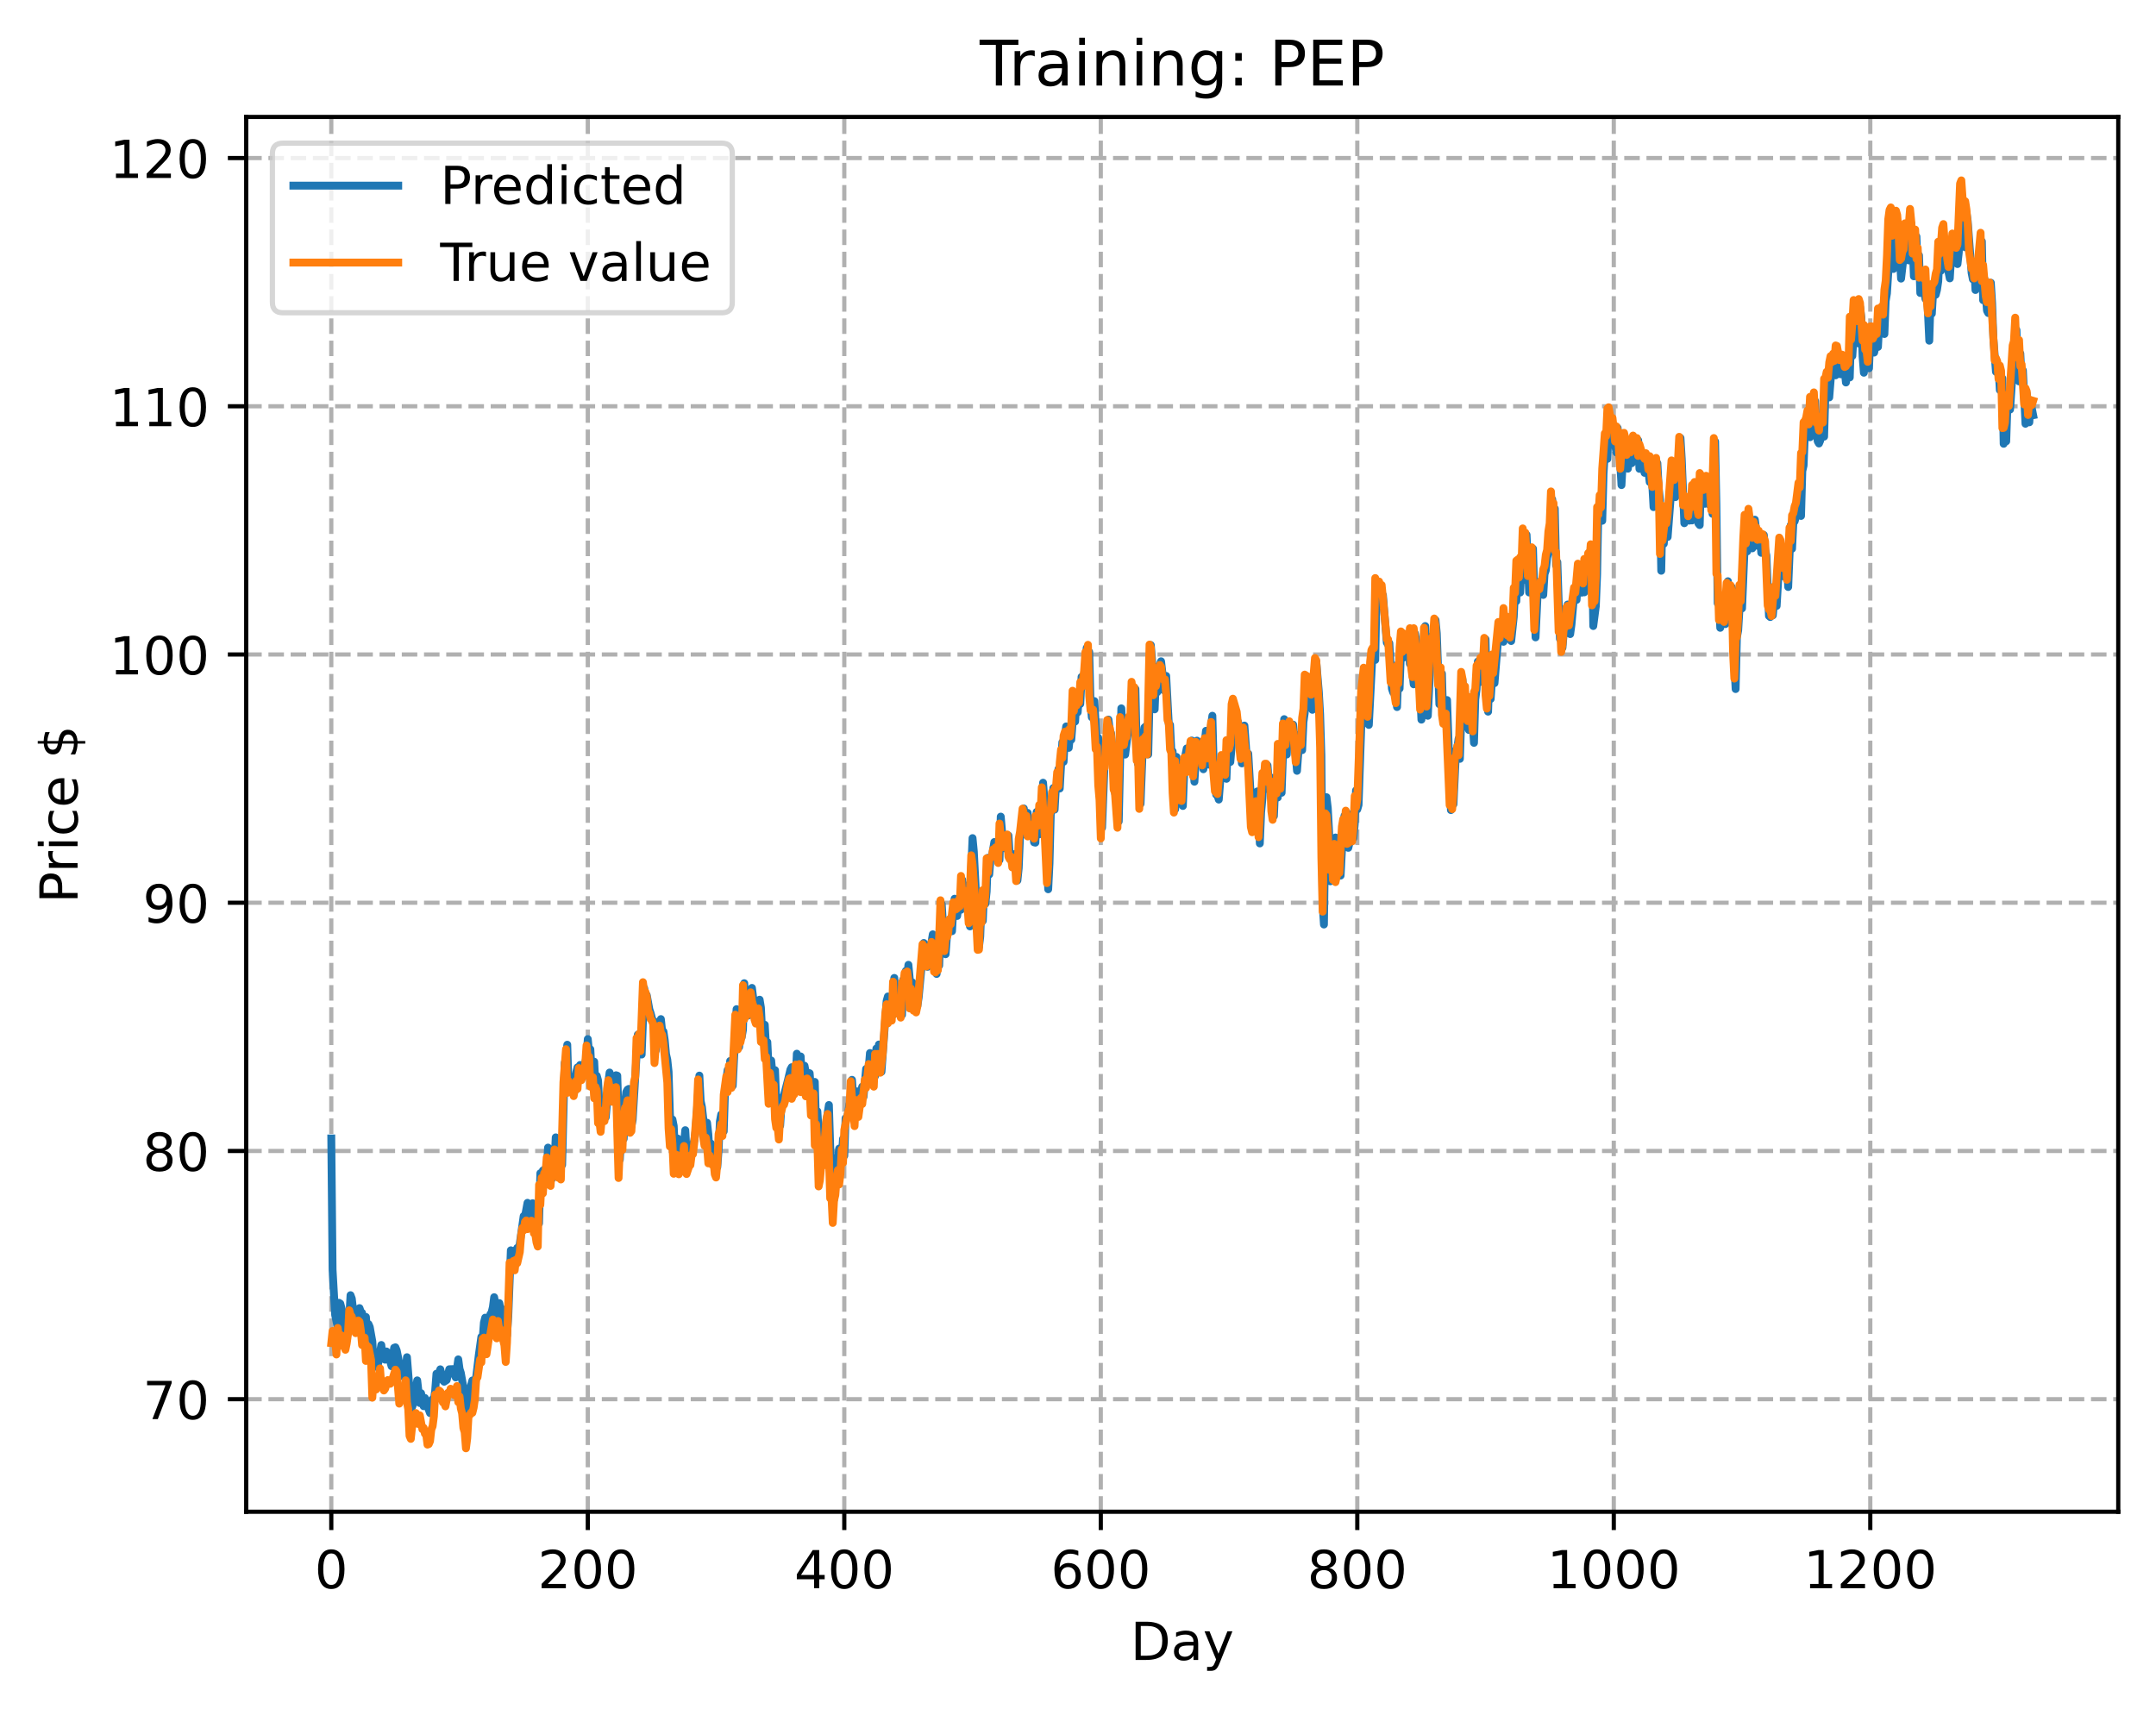<?xml version="1.0" encoding="utf-8" standalone="no"?>
<!DOCTYPE svg PUBLIC "-//W3C//DTD SVG 1.1//EN"
  "http://www.w3.org/Graphics/SVG/1.1/DTD/svg11.dtd">
<!-- Created with matplotlib (https://matplotlib.org/) -->
<svg height="325.986pt" version="1.1" viewBox="0 0 411.286 325.986" width="411.286pt" xmlns="http://www.w3.org/2000/svg" xmlns:xlink="http://www.w3.org/1999/xlink">
 <defs>
  <style type="text/css">
*{stroke-linecap:butt;stroke-linejoin:round;}
  </style>
 </defs>
 <g id="figure_1">
  <g id="patch_1">
   <path d="M 0 325.986 
L 411.286 325.986 
L 411.286 0 
L 0 0 
z
" style="fill:#ffffff;"/>
  </g>
  <g id="axes_1">
   <g id="patch_2">
    <path d="M 46.966 288.43 
L 404.086 288.43 
L 404.086 22.318 
L 46.966 22.318 
z
" style="fill:#ffffff;"/>
   </g>
   <g id="matplotlib.axis_1">
    <g id="xtick_1">
     <g id="line2d_1">
      <path clip-path="url(#p9fdf93aacf)" d="M 63.198 288.43 
L 63.198 22.318 
" style="fill:none;stroke:#b0b0b0;stroke-dasharray:2.96,1.28;stroke-dashoffset:0;stroke-width:0.8;"/>
     </g>
     <g id="line2d_2">
      <defs>
       <path d="M 0 0 
L 0 3.5 
" id="m53f0d839fb" style="stroke:#000000;stroke-width:0.8;"/>
      </defs>
      <g>
       <use style="stroke:#000000;stroke-width:0.8;" x="63.198" xlink:href="#m53f0d839fb" y="288.43"/>
      </g>
     </g>
     <g id="text_1">
      <!-- 0 -->
      <defs>
       <path d="M 31.781 66.406 
Q 24.172 66.406 20.328 58.906 
Q 16.5 51.422 16.5 36.375 
Q 16.5 21.391 20.328 13.891 
Q 24.172 6.391 31.781 6.391 
Q 39.453 6.391 43.281 13.891 
Q 47.125 21.391 47.125 36.375 
Q 47.125 51.422 43.281 58.906 
Q 39.453 66.406 31.781 66.406 
z
M 31.781 74.219 
Q 44.047 74.219 50.516 64.516 
Q 56.984 54.828 56.984 36.375 
Q 56.984 17.969 50.516 8.266 
Q 44.047 -1.422 31.781 -1.422 
Q 19.531 -1.422 13.062 8.266 
Q 6.594 17.969 6.594 36.375 
Q 6.594 54.828 13.062 64.516 
Q 19.531 74.219 31.781 74.219 
z
" id="DejaVuSans-48"/>
      </defs>
      <g transform="translate(60.017 303.029)scale(0.1 -0.1)">
       <use xlink:href="#DejaVuSans-48"/>
      </g>
     </g>
    </g>
    <g id="xtick_2">
     <g id="line2d_3">
      <path clip-path="url(#p9fdf93aacf)" d="M 112.129 288.43 
L 112.129 22.318 
" style="fill:none;stroke:#b0b0b0;stroke-dasharray:2.96,1.28;stroke-dashoffset:0;stroke-width:0.8;"/>
     </g>
     <g id="line2d_4">
      <g>
       <use style="stroke:#000000;stroke-width:0.8;" x="112.129" xlink:href="#m53f0d839fb" y="288.43"/>
      </g>
     </g>
     <g id="text_2">
      <!-- 200 -->
      <defs>
       <path d="M 19.188 8.297 
L 53.609 8.297 
L 53.609 0 
L 7.328 0 
L 7.328 8.297 
Q 12.938 14.109 22.625 23.891 
Q 32.328 33.688 34.812 36.531 
Q 39.547 41.844 41.422 45.531 
Q 43.312 49.219 43.312 52.781 
Q 43.312 58.594 39.234 62.25 
Q 35.156 65.922 28.609 65.922 
Q 23.969 65.922 18.812 64.312 
Q 13.672 62.703 7.812 59.422 
L 7.812 69.391 
Q 13.766 71.781 18.938 73 
Q 24.125 74.219 28.422 74.219 
Q 39.75 74.219 46.484 68.547 
Q 53.219 62.891 53.219 53.422 
Q 53.219 48.922 51.531 44.891 
Q 49.859 40.875 45.406 35.406 
Q 44.188 33.984 37.641 27.219 
Q 31.109 20.453 19.188 8.297 
z
" id="DejaVuSans-50"/>
      </defs>
      <g transform="translate(102.585 303.029)scale(0.1 -0.1)">
       <use xlink:href="#DejaVuSans-50"/>
       <use x="63.623" xlink:href="#DejaVuSans-48"/>
       <use x="127.246" xlink:href="#DejaVuSans-48"/>
      </g>
     </g>
    </g>
    <g id="xtick_3">
     <g id="line2d_5">
      <path clip-path="url(#p9fdf93aacf)" d="M 161.06 288.43 
L 161.06 22.318 
" style="fill:none;stroke:#b0b0b0;stroke-dasharray:2.96,1.28;stroke-dashoffset:0;stroke-width:0.8;"/>
     </g>
     <g id="line2d_6">
      <g>
       <use style="stroke:#000000;stroke-width:0.8;" x="161.06" xlink:href="#m53f0d839fb" y="288.43"/>
      </g>
     </g>
     <g id="text_3">
      <!-- 400 -->
      <defs>
       <path d="M 37.797 64.312 
L 12.891 25.391 
L 37.797 25.391 
z
M 35.203 72.906 
L 47.609 72.906 
L 47.609 25.391 
L 58.016 25.391 
L 58.016 17.188 
L 47.609 17.188 
L 47.609 0 
L 37.797 0 
L 37.797 17.188 
L 4.891 17.188 
L 4.891 26.703 
z
" id="DejaVuSans-52"/>
      </defs>
      <g transform="translate(151.516 303.029)scale(0.1 -0.1)">
       <use xlink:href="#DejaVuSans-52"/>
       <use x="63.623" xlink:href="#DejaVuSans-48"/>
       <use x="127.246" xlink:href="#DejaVuSans-48"/>
      </g>
     </g>
    </g>
    <g id="xtick_4">
     <g id="line2d_7">
      <path clip-path="url(#p9fdf93aacf)" d="M 209.99 288.43 
L 209.99 22.318 
" style="fill:none;stroke:#b0b0b0;stroke-dasharray:2.96,1.28;stroke-dashoffset:0;stroke-width:0.8;"/>
     </g>
     <g id="line2d_8">
      <g>
       <use style="stroke:#000000;stroke-width:0.8;" x="209.99" xlink:href="#m53f0d839fb" y="288.43"/>
      </g>
     </g>
     <g id="text_4">
      <!-- 600 -->
      <defs>
       <path d="M 33.016 40.375 
Q 26.375 40.375 22.484 35.828 
Q 18.609 31.297 18.609 23.391 
Q 18.609 15.531 22.484 10.953 
Q 26.375 6.391 33.016 6.391 
Q 39.656 6.391 43.531 10.953 
Q 47.406 15.531 47.406 23.391 
Q 47.406 31.297 43.531 35.828 
Q 39.656 40.375 33.016 40.375 
z
M 52.594 71.297 
L 52.594 62.312 
Q 48.875 64.062 45.094 64.984 
Q 41.312 65.922 37.594 65.922 
Q 27.828 65.922 22.672 59.328 
Q 17.531 52.734 16.797 39.406 
Q 19.672 43.656 24.016 45.922 
Q 28.375 48.188 33.594 48.188 
Q 44.578 48.188 50.953 41.516 
Q 57.328 34.859 57.328 23.391 
Q 57.328 12.156 50.688 5.359 
Q 44.047 -1.422 33.016 -1.422 
Q 20.359 -1.422 13.672 8.266 
Q 6.984 17.969 6.984 36.375 
Q 6.984 53.656 15.188 63.938 
Q 23.391 74.219 37.203 74.219 
Q 40.922 74.219 44.703 73.484 
Q 48.484 72.75 52.594 71.297 
z
" id="DejaVuSans-54"/>
      </defs>
      <g transform="translate(200.446 303.029)scale(0.1 -0.1)">
       <use xlink:href="#DejaVuSans-54"/>
       <use x="63.623" xlink:href="#DejaVuSans-48"/>
       <use x="127.246" xlink:href="#DejaVuSans-48"/>
      </g>
     </g>
    </g>
    <g id="xtick_5">
     <g id="line2d_9">
      <path clip-path="url(#p9fdf93aacf)" d="M 258.921 288.43 
L 258.921 22.318 
" style="fill:none;stroke:#b0b0b0;stroke-dasharray:2.96,1.28;stroke-dashoffset:0;stroke-width:0.8;"/>
     </g>
     <g id="line2d_10">
      <g>
       <use style="stroke:#000000;stroke-width:0.8;" x="258.921" xlink:href="#m53f0d839fb" y="288.43"/>
      </g>
     </g>
     <g id="text_5">
      <!-- 800 -->
      <defs>
       <path d="M 31.781 34.625 
Q 24.75 34.625 20.719 30.859 
Q 16.703 27.094 16.703 20.516 
Q 16.703 13.922 20.719 10.156 
Q 24.75 6.391 31.781 6.391 
Q 38.812 6.391 42.859 10.172 
Q 46.922 13.969 46.922 20.516 
Q 46.922 27.094 42.891 30.859 
Q 38.875 34.625 31.781 34.625 
z
M 21.922 38.812 
Q 15.578 40.375 12.031 44.719 
Q 8.5 49.078 8.5 55.328 
Q 8.5 64.062 14.719 69.141 
Q 20.953 74.219 31.781 74.219 
Q 42.672 74.219 48.875 69.141 
Q 55.078 64.062 55.078 55.328 
Q 55.078 49.078 51.531 44.719 
Q 48 40.375 41.703 38.812 
Q 48.828 37.156 52.797 32.312 
Q 56.781 27.484 56.781 20.516 
Q 56.781 9.906 50.312 4.234 
Q 43.844 -1.422 31.781 -1.422 
Q 19.734 -1.422 13.25 4.234 
Q 6.781 9.906 6.781 20.516 
Q 6.781 27.484 10.781 32.312 
Q 14.797 37.156 21.922 38.812 
z
M 18.312 54.391 
Q 18.312 48.734 21.844 45.562 
Q 25.391 42.391 31.781 42.391 
Q 38.141 42.391 41.719 45.562 
Q 45.312 48.734 45.312 54.391 
Q 45.312 60.062 41.719 63.234 
Q 38.141 66.406 31.781 66.406 
Q 25.391 66.406 21.844 63.234 
Q 18.312 60.062 18.312 54.391 
z
" id="DejaVuSans-56"/>
      </defs>
      <g transform="translate(249.377 303.029)scale(0.1 -0.1)">
       <use xlink:href="#DejaVuSans-56"/>
       <use x="63.623" xlink:href="#DejaVuSans-48"/>
       <use x="127.246" xlink:href="#DejaVuSans-48"/>
      </g>
     </g>
    </g>
    <g id="xtick_6">
     <g id="line2d_11">
      <path clip-path="url(#p9fdf93aacf)" d="M 307.851 288.43 
L 307.851 22.318 
" style="fill:none;stroke:#b0b0b0;stroke-dasharray:2.96,1.28;stroke-dashoffset:0;stroke-width:0.8;"/>
     </g>
     <g id="line2d_12">
      <g>
       <use style="stroke:#000000;stroke-width:0.8;" x="307.851" xlink:href="#m53f0d839fb" y="288.43"/>
      </g>
     </g>
     <g id="text_6">
      <!-- 1000 -->
      <defs>
       <path d="M 12.406 8.297 
L 28.516 8.297 
L 28.516 63.922 
L 10.984 60.406 
L 10.984 69.391 
L 28.422 72.906 
L 38.281 72.906 
L 38.281 8.297 
L 54.391 8.297 
L 54.391 0 
L 12.406 0 
z
" id="DejaVuSans-49"/>
      </defs>
      <g transform="translate(295.126 303.029)scale(0.1 -0.1)">
       <use xlink:href="#DejaVuSans-49"/>
       <use x="63.623" xlink:href="#DejaVuSans-48"/>
       <use x="127.246" xlink:href="#DejaVuSans-48"/>
       <use x="190.869" xlink:href="#DejaVuSans-48"/>
      </g>
     </g>
    </g>
    <g id="xtick_7">
     <g id="line2d_13">
      <path clip-path="url(#p9fdf93aacf)" d="M 356.782 288.43 
L 356.782 22.318 
" style="fill:none;stroke:#b0b0b0;stroke-dasharray:2.96,1.28;stroke-dashoffset:0;stroke-width:0.8;"/>
     </g>
     <g id="line2d_14">
      <g>
       <use style="stroke:#000000;stroke-width:0.8;" x="356.782" xlink:href="#m53f0d839fb" y="288.43"/>
      </g>
     </g>
     <g id="text_7">
      <!-- 1200 -->
      <g transform="translate(344.057 303.029)scale(0.1 -0.1)">
       <use xlink:href="#DejaVuSans-49"/>
       <use x="63.623" xlink:href="#DejaVuSans-50"/>
       <use x="127.246" xlink:href="#DejaVuSans-48"/>
       <use x="190.869" xlink:href="#DejaVuSans-48"/>
      </g>
     </g>
    </g>
    <g id="text_8">
     <!-- Day -->
     <defs>
      <path d="M 19.672 64.797 
L 19.672 8.109 
L 31.594 8.109 
Q 46.688 8.109 53.688 14.938 
Q 60.688 21.781 60.688 36.531 
Q 60.688 51.172 53.688 57.984 
Q 46.688 64.797 31.594 64.797 
z
M 9.812 72.906 
L 30.078 72.906 
Q 51.266 72.906 61.172 64.094 
Q 71.094 55.281 71.094 36.531 
Q 71.094 17.672 61.125 8.828 
Q 51.172 0 30.078 0 
L 9.812 0 
z
" id="DejaVuSans-68"/>
      <path d="M 34.281 27.484 
Q 23.391 27.484 19.188 25 
Q 14.984 22.516 14.984 16.5 
Q 14.984 11.719 18.141 8.906 
Q 21.297 6.109 26.703 6.109 
Q 34.188 6.109 38.703 11.406 
Q 43.219 16.703 43.219 25.484 
L 43.219 27.484 
z
M 52.203 31.203 
L 52.203 0 
L 43.219 0 
L 43.219 8.297 
Q 40.141 3.328 35.547 0.953 
Q 30.953 -1.422 24.312 -1.422 
Q 15.922 -1.422 10.953 3.297 
Q 6 8.016 6 15.922 
Q 6 25.141 12.172 29.828 
Q 18.359 34.516 30.609 34.516 
L 43.219 34.516 
L 43.219 35.406 
Q 43.219 41.609 39.141 45 
Q 35.062 48.391 27.688 48.391 
Q 23 48.391 18.547 47.266 
Q 14.109 46.141 10.016 43.891 
L 10.016 52.203 
Q 14.938 54.109 19.578 55.047 
Q 24.219 56 28.609 56 
Q 40.484 56 46.344 49.844 
Q 52.203 43.703 52.203 31.203 
z
" id="DejaVuSans-97"/>
      <path d="M 32.172 -5.078 
Q 28.375 -14.844 24.75 -17.812 
Q 21.141 -20.797 15.094 -20.797 
L 7.906 -20.797 
L 7.906 -13.281 
L 13.188 -13.281 
Q 16.891 -13.281 18.938 -11.516 
Q 21 -9.766 23.484 -3.219 
L 25.094 0.875 
L 2.984 54.688 
L 12.5 54.688 
L 29.594 11.922 
L 46.688 54.688 
L 56.203 54.688 
z
" id="DejaVuSans-121"/>
     </defs>
     <g transform="translate(215.652 316.707)scale(0.1 -0.1)">
      <use xlink:href="#DejaVuSans-68"/>
      <use x="77.002" xlink:href="#DejaVuSans-97"/>
      <use x="138.281" xlink:href="#DejaVuSans-121"/>
     </g>
    </g>
   </g>
   <g id="matplotlib.axis_2">
    <g id="ytick_1">
     <g id="line2d_15">
      <path clip-path="url(#p9fdf93aacf)" d="M 46.966 266.957 
L 404.086 266.957 
" style="fill:none;stroke:#b0b0b0;stroke-dasharray:2.96,1.28;stroke-dashoffset:0;stroke-width:0.8;"/>
     </g>
     <g id="line2d_16">
      <defs>
       <path d="M 0 0 
L -3.5 0 
" id="md6075927ad" style="stroke:#000000;stroke-width:0.8;"/>
      </defs>
      <g>
       <use style="stroke:#000000;stroke-width:0.8;" x="46.966" xlink:href="#md6075927ad" y="266.957"/>
      </g>
     </g>
     <g id="text_9">
      <!-- 70 -->
      <defs>
       <path d="M 8.203 72.906 
L 55.078 72.906 
L 55.078 68.703 
L 28.609 0 
L 18.312 0 
L 43.219 64.594 
L 8.203 64.594 
z
" id="DejaVuSans-55"/>
      </defs>
      <g transform="translate(27.241 270.756)scale(0.1 -0.1)">
       <use xlink:href="#DejaVuSans-55"/>
       <use x="63.623" xlink:href="#DejaVuSans-48"/>
      </g>
     </g>
    </g>
    <g id="ytick_2">
     <g id="line2d_17">
      <path clip-path="url(#p9fdf93aacf)" d="M 46.966 219.596 
L 404.086 219.596 
" style="fill:none;stroke:#b0b0b0;stroke-dasharray:2.96,1.28;stroke-dashoffset:0;stroke-width:0.8;"/>
     </g>
     <g id="line2d_18">
      <g>
       <use style="stroke:#000000;stroke-width:0.8;" x="46.966" xlink:href="#md6075927ad" y="219.596"/>
      </g>
     </g>
     <g id="text_10">
      <!-- 80 -->
      <g transform="translate(27.241 223.395)scale(0.1 -0.1)">
       <use xlink:href="#DejaVuSans-56"/>
       <use x="63.623" xlink:href="#DejaVuSans-48"/>
      </g>
     </g>
    </g>
    <g id="ytick_3">
     <g id="line2d_19">
      <path clip-path="url(#p9fdf93aacf)" d="M 46.966 172.235 
L 404.086 172.235 
" style="fill:none;stroke:#b0b0b0;stroke-dasharray:2.96,1.28;stroke-dashoffset:0;stroke-width:0.8;"/>
     </g>
     <g id="line2d_20">
      <g>
       <use style="stroke:#000000;stroke-width:0.8;" x="46.966" xlink:href="#md6075927ad" y="172.235"/>
      </g>
     </g>
     <g id="text_11">
      <!-- 90 -->
      <defs>
       <path d="M 10.984 1.516 
L 10.984 10.5 
Q 14.703 8.734 18.5 7.812 
Q 22.312 6.891 25.984 6.891 
Q 35.75 6.891 40.891 13.453 
Q 46.047 20.016 46.781 33.406 
Q 43.953 29.203 39.594 26.953 
Q 35.25 24.703 29.984 24.703 
Q 19.047 24.703 12.672 31.312 
Q 6.297 37.938 6.297 49.422 
Q 6.297 60.641 12.938 67.422 
Q 19.578 74.219 30.609 74.219 
Q 43.266 74.219 49.922 64.516 
Q 56.594 54.828 56.594 36.375 
Q 56.594 19.141 48.406 8.859 
Q 40.234 -1.422 26.422 -1.422 
Q 22.703 -1.422 18.891 -0.688 
Q 15.094 0.047 10.984 1.516 
z
M 30.609 32.422 
Q 37.25 32.422 41.125 36.953 
Q 45.016 41.5 45.016 49.422 
Q 45.016 57.281 41.125 61.844 
Q 37.25 66.406 30.609 66.406 
Q 23.969 66.406 20.094 61.844 
Q 16.219 57.281 16.219 49.422 
Q 16.219 41.5 20.094 36.953 
Q 23.969 32.422 30.609 32.422 
z
" id="DejaVuSans-57"/>
      </defs>
      <g transform="translate(27.241 176.034)scale(0.1 -0.1)">
       <use xlink:href="#DejaVuSans-57"/>
       <use x="63.623" xlink:href="#DejaVuSans-48"/>
      </g>
     </g>
    </g>
    <g id="ytick_4">
     <g id="line2d_21">
      <path clip-path="url(#p9fdf93aacf)" d="M 46.966 124.874 
L 404.086 124.874 
" style="fill:none;stroke:#b0b0b0;stroke-dasharray:2.96,1.28;stroke-dashoffset:0;stroke-width:0.8;"/>
     </g>
     <g id="line2d_22">
      <g>
       <use style="stroke:#000000;stroke-width:0.8;" x="46.966" xlink:href="#md6075927ad" y="124.874"/>
      </g>
     </g>
     <g id="text_12">
      <!-- 100 -->
      <g transform="translate(20.878 128.673)scale(0.1 -0.1)">
       <use xlink:href="#DejaVuSans-49"/>
       <use x="63.623" xlink:href="#DejaVuSans-48"/>
       <use x="127.246" xlink:href="#DejaVuSans-48"/>
      </g>
     </g>
    </g>
    <g id="ytick_5">
     <g id="line2d_23">
      <path clip-path="url(#p9fdf93aacf)" d="M 46.966 77.513 
L 404.086 77.513 
" style="fill:none;stroke:#b0b0b0;stroke-dasharray:2.96,1.28;stroke-dashoffset:0;stroke-width:0.8;"/>
     </g>
     <g id="line2d_24">
      <g>
       <use style="stroke:#000000;stroke-width:0.8;" x="46.966" xlink:href="#md6075927ad" y="77.513"/>
      </g>
     </g>
     <g id="text_13">
      <!-- 110 -->
      <g transform="translate(20.878 81.312)scale(0.1 -0.1)">
       <use xlink:href="#DejaVuSans-49"/>
       <use x="63.623" xlink:href="#DejaVuSans-49"/>
       <use x="127.246" xlink:href="#DejaVuSans-48"/>
      </g>
     </g>
    </g>
    <g id="ytick_6">
     <g id="line2d_25">
      <path clip-path="url(#p9fdf93aacf)" d="M 46.966 30.152 
L 404.086 30.152 
" style="fill:none;stroke:#b0b0b0;stroke-dasharray:2.96,1.28;stroke-dashoffset:0;stroke-width:0.8;"/>
     </g>
     <g id="line2d_26">
      <g>
       <use style="stroke:#000000;stroke-width:0.8;" x="46.966" xlink:href="#md6075927ad" y="30.152"/>
      </g>
     </g>
     <g id="text_14">
      <!-- 120 -->
      <g transform="translate(20.878 33.951)scale(0.1 -0.1)">
       <use xlink:href="#DejaVuSans-49"/>
       <use x="63.623" xlink:href="#DejaVuSans-50"/>
       <use x="127.246" xlink:href="#DejaVuSans-48"/>
      </g>
     </g>
    </g>
    <g id="text_15">
     <!-- Price $ -->
     <defs>
      <path d="M 19.672 64.797 
L 19.672 37.406 
L 32.078 37.406 
Q 38.969 37.406 42.719 40.969 
Q 46.484 44.531 46.484 51.125 
Q 46.484 57.672 42.719 61.234 
Q 38.969 64.797 32.078 64.797 
z
M 9.812 72.906 
L 32.078 72.906 
Q 44.344 72.906 50.609 67.359 
Q 56.891 61.812 56.891 51.125 
Q 56.891 40.328 50.609 34.812 
Q 44.344 29.297 32.078 29.297 
L 19.672 29.297 
L 19.672 0 
L 9.812 0 
z
" id="DejaVuSans-80"/>
      <path d="M 41.109 46.297 
Q 39.594 47.172 37.812 47.578 
Q 36.031 48 33.891 48 
Q 26.266 48 22.188 43.047 
Q 18.109 38.094 18.109 28.812 
L 18.109 0 
L 9.078 0 
L 9.078 54.688 
L 18.109 54.688 
L 18.109 46.188 
Q 20.953 51.172 25.484 53.578 
Q 30.031 56 36.531 56 
Q 37.453 56 38.578 55.875 
Q 39.703 55.766 41.062 55.516 
z
" id="DejaVuSans-114"/>
      <path d="M 9.422 54.688 
L 18.406 54.688 
L 18.406 0 
L 9.422 0 
z
M 9.422 75.984 
L 18.406 75.984 
L 18.406 64.594 
L 9.422 64.594 
z
" id="DejaVuSans-105"/>
      <path d="M 48.781 52.594 
L 48.781 44.188 
Q 44.969 46.297 41.141 47.344 
Q 37.312 48.391 33.406 48.391 
Q 24.656 48.391 19.812 42.844 
Q 14.984 37.312 14.984 27.297 
Q 14.984 17.281 19.812 11.734 
Q 24.656 6.203 33.406 6.203 
Q 37.312 6.203 41.141 7.25 
Q 44.969 8.297 48.781 10.406 
L 48.781 2.094 
Q 45.016 0.344 40.984 -0.531 
Q 36.969 -1.422 32.422 -1.422 
Q 20.062 -1.422 12.781 6.344 
Q 5.516 14.109 5.516 27.297 
Q 5.516 40.672 12.859 48.328 
Q 20.219 56 33.016 56 
Q 37.156 56 41.109 55.141 
Q 45.062 54.297 48.781 52.594 
z
" id="DejaVuSans-99"/>
      <path d="M 56.203 29.594 
L 56.203 25.203 
L 14.891 25.203 
Q 15.484 15.922 20.484 11.062 
Q 25.484 6.203 34.422 6.203 
Q 39.594 6.203 44.453 7.469 
Q 49.312 8.734 54.109 11.281 
L 54.109 2.781 
Q 49.266 0.734 44.188 -0.344 
Q 39.109 -1.422 33.891 -1.422 
Q 20.797 -1.422 13.156 6.188 
Q 5.516 13.812 5.516 26.812 
Q 5.516 40.234 12.766 48.109 
Q 20.016 56 32.328 56 
Q 43.359 56 49.781 48.891 
Q 56.203 41.797 56.203 29.594 
z
M 47.219 32.234 
Q 47.125 39.594 43.094 43.984 
Q 39.062 48.391 32.422 48.391 
Q 24.906 48.391 20.391 44.141 
Q 15.875 39.891 15.188 32.172 
z
" id="DejaVuSans-101"/>
      <path id="DejaVuSans-32"/>
      <path d="M 33.797 -14.703 
L 28.906 -14.703 
L 28.859 0 
Q 23.734 0.094 18.609 1.188 
Q 13.484 2.297 8.297 4.5 
L 8.297 13.281 
Q 13.281 10.156 18.375 8.562 
Q 23.484 6.984 28.906 6.938 
L 28.906 29.203 
Q 18.109 30.953 13.203 35.156 
Q 8.297 39.359 8.297 46.688 
Q 8.297 54.641 13.625 59.219 
Q 18.953 63.812 28.906 64.5 
L 28.906 75.984 
L 33.797 75.984 
L 33.797 64.656 
Q 38.328 64.453 42.578 63.688 
Q 46.828 62.938 50.875 61.625 
L 50.875 53.078 
Q 46.828 55.125 42.547 56.25 
Q 38.281 57.375 33.797 57.562 
L 33.797 36.719 
Q 44.875 35.016 50.094 30.609 
Q 55.328 26.219 55.328 18.609 
Q 55.328 10.359 49.781 5.594 
Q 44.234 0.828 33.797 0.094 
z
M 28.906 37.594 
L 28.906 57.625 
Q 23.25 56.984 20.266 54.391 
Q 17.281 51.812 17.281 47.516 
Q 17.281 43.312 20.031 40.969 
Q 22.797 38.625 28.906 37.594 
z
M 33.797 28.219 
L 33.797 7.078 
Q 39.984 7.906 43.141 10.594 
Q 46.297 13.281 46.297 17.672 
Q 46.297 21.969 43.281 24.5 
Q 40.281 27.047 33.797 28.219 
z
" id="DejaVuSans-36"/>
     </defs>
     <g transform="translate(14.798 172.342)rotate(-90)scale(0.1 -0.1)">
      <use xlink:href="#DejaVuSans-80"/>
      <use x="58.553" xlink:href="#DejaVuSans-114"/>
      <use x="99.666" xlink:href="#DejaVuSans-105"/>
      <use x="127.449" xlink:href="#DejaVuSans-99"/>
      <use x="182.43" xlink:href="#DejaVuSans-101"/>
      <use x="243.953" xlink:href="#DejaVuSans-32"/>
      <use x="275.74" xlink:href="#DejaVuSans-36"/>
     </g>
    </g>
   </g>
   <g id="line2d_27">
    <path clip-path="url(#p9fdf93aacf)" d="M 63.198 217.216 
L 63.443 242.273 
L 63.932 250.885 
L 64.422 253.229 
L 64.666 248.566 
L 64.911 248.716 
L 65.4 250.527 
L 65.89 255.056 
L 66.134 255.69 
L 66.623 251.467 
L 66.868 247.113 
L 67.113 247.782 
L 67.357 249.894 
L 68.091 252.005 
L 68.336 249.796 
L 68.581 249.578 
L 68.825 250.307 
L 69.07 250.483 
L 69.315 252.528 
L 69.559 251.287 
L 69.804 251.263 
L 70.049 254.215 
L 70.293 252.63 
L 70.538 253.198 
L 71.027 255.953 
L 71.272 260.197 
L 71.517 257.998 
L 72.006 260.862 
L 72.74 256.612 
L 72.984 258.953 
L 73.229 259.305 
L 73.474 259.422 
L 73.718 257.848 
L 73.963 258.069 
L 74.697 260.671 
L 75.186 257.149 
L 75.431 257.059 
L 75.676 257.656 
L 76.165 260.063 
L 76.41 262.538 
L 76.654 261.304 
L 76.899 261.097 
L 77.144 260.542 
L 77.388 261.389 
L 77.633 258.944 
L 78.122 265.124 
L 78.367 268.778 
L 78.611 268.484 
L 78.856 267.733 
L 79.59 263.367 
L 80.079 267.694 
L 80.324 265.811 
L 80.813 268.292 
L 81.058 266.725 
L 81.303 268.01 
L 81.547 268.302 
L 82.037 269.608 
L 82.526 266.949 
L 82.771 267.096 
L 83.015 265.316 
L 83.26 262.094 
L 83.505 262.234 
L 83.749 261.962 
L 83.994 261.254 
L 84.483 263.37 
L 84.728 263.626 
L 85.217 263.298 
L 85.706 261.244 
L 86.44 261.219 
L 86.93 262.81 
L 87.419 259.363 
L 87.664 261.182 
L 87.908 261.933 
L 88.642 266.084 
L 89.132 270.294 
L 89.376 269.764 
L 89.621 265.148 
L 90.11 263.386 
L 90.355 264.924 
L 90.599 264.718 
L 91.333 258.584 
L 91.823 255.073 
L 92.067 255.496 
L 92.312 252.339 
L 92.557 251.402 
L 93.046 254.684 
L 93.535 250.771 
L 93.78 250.394 
L 94.025 249.383 
L 94.269 247.497 
L 95.003 251.529 
L 95.248 248.621 
L 95.493 249.894 
L 95.737 249.722 
L 96.227 251.93 
L 96.471 252.432 
L 96.716 254.82 
L 96.96 251.203 
L 97.45 238.551 
L 97.939 240.414 
L 98.184 238.588 
L 98.428 240.234 
L 98.673 238.091 
L 98.918 238.973 
L 99.896 232.013 
L 100.141 232.141 
L 100.63 229.492 
L 100.875 231.868 
L 101.609 229.567 
L 102.098 233.236 
L 102.343 233.048 
L 102.832 233.408 
L 103.077 223.846 
L 103.321 227.192 
L 103.566 223.323 
L 103.811 226.16 
L 104.055 222.904 
L 104.3 223.323 
L 104.545 218.953 
L 104.789 222.358 
L 105.034 221.096 
L 105.279 224.946 
L 105.523 221.028 
L 105.768 221.988 
L 106.013 217 
L 106.502 218.639 
L 106.747 222.854 
L 106.991 218.262 
L 107.236 222.261 
L 107.725 202.775 
L 107.97 202.083 
L 108.215 199.324 
L 108.459 207.599 
L 108.704 205.303 
L 108.948 207.055 
L 109.193 205.635 
L 109.682 208.112 
L 109.927 204.59 
L 110.172 203.645 
L 110.416 205.957 
L 110.661 203.189 
L 110.906 204.012 
L 111.15 205.471 
L 111.395 203.064 
L 111.64 202.888 
L 111.884 201.524 
L 112.129 198.246 
L 112.374 200.852 
L 112.618 200.193 
L 112.863 205.126 
L 113.108 204.232 
L 113.352 202.559 
L 113.597 207.326 
L 113.842 205.254 
L 114.086 206.148 
L 114.331 210.896 
L 114.575 210.272 
L 114.82 213.488 
L 115.065 211.88 
L 115.309 212.193 
L 115.554 213.17 
L 115.799 210.473 
L 116.043 206.493 
L 116.288 204.632 
L 116.533 207.416 
L 117.022 209.711 
L 117.511 205.152 
L 117.756 205.228 
L 118.245 221.242 
L 118.49 216.913 
L 118.735 216.91 
L 118.979 217.276 
L 119.224 210.79 
L 119.469 208.332 
L 119.713 207.892 
L 119.958 207.757 
L 120.447 214.916 
L 120.692 213.656 
L 121.67 197.401 
L 121.915 199.841 
L 122.16 197.516 
L 122.404 201.203 
L 122.894 188.553 
L 123.138 190.208 
L 123.383 189.888 
L 123.872 192.577 
L 124.117 193.322 
L 124.606 195.175 
L 124.851 194.883 
L 125.096 200.43 
L 125.34 197.067 
L 125.585 196.932 
L 125.83 196.448 
L 126.074 194.437 
L 126.319 196.793 
L 126.563 196.799 
L 126.808 198.459 
L 127.053 201.132 
L 127.297 202.186 
L 127.542 204.471 
L 127.787 212.412 
L 128.031 216.699 
L 128.276 213.582 
L 128.521 214.822 
L 128.765 219.901 
L 129.01 218.909 
L 129.255 217.215 
L 129.499 218.719 
L 129.744 221.9 
L 129.989 219.973 
L 130.233 220.785 
L 130.723 215.631 
L 130.967 219.735 
L 131.212 221.795 
L 132.435 217.6 
L 132.68 215.868 
L 133.414 205.214 
L 133.658 210.06 
L 133.903 211.204 
L 134.392 215.435 
L 134.637 216.369 
L 134.882 214.203 
L 135.126 216.409 
L 135.371 220.261 
L 135.616 218.173 
L 135.86 220.395 
L 136.105 220.653 
L 136.35 218.75 
L 136.594 221.847 
L 136.839 222.665 
L 137.084 219.314 
L 137.328 213.967 
L 137.573 212.641 
L 137.818 212.726 
L 138.062 215.852 
L 138.307 208.112 
L 138.796 204.153 
L 139.041 207.696 
L 139.285 202.426 
L 139.53 204.26 
L 139.775 207.158 
L 140.509 192.539 
L 140.998 199.774 
L 141.243 196.936 
L 141.487 197.907 
L 141.732 196.461 
L 141.977 187.59 
L 142.221 193.401 
L 142.466 191.327 
L 142.711 193.773 
L 143.445 188.485 
L 144.178 194.459 
L 144.423 194.84 
L 144.668 190.934 
L 144.912 190.734 
L 145.157 192.244 
L 145.402 197.224 
L 145.646 196.599 
L 145.891 195.518 
L 146.136 199.863 
L 146.38 198.816 
L 146.87 208.579 
L 147.114 202.333 
L 147.359 204.934 
L 147.604 206.279 
L 147.848 204.176 
L 148.093 210.504 
L 148.338 212.631 
L 148.582 211.959 
L 148.827 214.775 
L 149.072 210.973 
L 149.316 209.336 
L 149.561 208.956 
L 150.295 206.134 
L 150.784 204.063 
L 151.029 203.615 
L 151.273 207.76 
L 151.518 206.695 
L 151.763 206.472 
L 152.007 201.039 
L 152.497 205.211 
L 152.741 201.564 
L 152.986 206.729 
L 153.475 203.335 
L 153.72 204.655 
L 153.965 208.169 
L 154.209 204.698 
L 154.454 204.766 
L 154.943 211.086 
L 155.188 207.65 
L 155.433 206.421 
L 155.677 215.117 
L 155.922 212.016 
L 156.166 215.777 
L 156.411 221.983 
L 156.656 221.219 
L 156.9 218.192 
L 157.145 219.781 
L 157.634 214.003 
L 158.124 210.827 
L 158.613 226.514 
L 158.858 224.521 
L 159.102 228.889 
L 159.347 224.909 
L 160.081 219.139 
L 160.326 221.971 
L 160.57 220.74 
L 160.815 217.296 
L 161.06 220.511 
L 161.304 213.346 
L 161.549 213.29 
L 161.794 212.318 
L 162.038 210.656 
L 162.283 210.298 
L 162.527 206.023 
L 162.772 209.443 
L 163.017 209.802 
L 163.261 213.031 
L 163.506 208.227 
L 163.751 209.111 
L 163.995 210.978 
L 164.24 208.148 
L 164.485 207.325 
L 164.729 209.277 
L 165.219 203.938 
L 165.463 205.584 
L 165.708 203.882 
L 165.953 200.909 
L 166.197 204.752 
L 166.442 206.315 
L 166.687 203.436 
L 166.931 205.311 
L 167.176 200.052 
L 167.421 202.199 
L 167.665 199.283 
L 168.154 204.49 
L 169.133 190.981 
L 169.378 190.12 
L 169.622 194.298 
L 170.112 191.666 
L 170.356 193.64 
L 170.601 186.582 
L 170.846 190.462 
L 171.09 189.564 
L 171.335 192.441 
L 171.58 192.951 
L 171.824 190.682 
L 172.069 193.638 
L 172.314 186.889 
L 172.558 187.728 
L 172.803 185.239 
L 173.048 186.436 
L 173.292 184.08 
L 173.537 186.672 
L 173.782 191.714 
L 174.026 187.414 
L 174.271 190.743 
L 174.515 192.55 
L 174.76 189.102 
L 175.005 191.934 
L 175.249 190.293 
L 176.228 179.911 
L 176.473 182.717 
L 176.717 180.708 
L 176.962 184.463 
L 177.207 181.245 
L 177.696 179.752 
L 177.941 178.261 
L 178.43 185.285 
L 178.675 185.827 
L 178.919 183.088 
L 179.164 184.213 
L 179.409 176.448 
L 179.653 172.527 
L 180.142 180.584 
L 180.387 182.057 
L 180.632 178.776 
L 181.366 175.361 
L 181.61 177.667 
L 181.855 173.318 
L 182.1 171.469 
L 182.344 173.754 
L 182.589 174.764 
L 183.078 171.376 
L 183.323 173.571 
L 183.568 167.896 
L 183.812 171.232 
L 184.057 168.889 
L 184.302 172.105 
L 184.546 171.375 
L 184.791 172.957 
L 185.036 176.752 
L 185.28 165.777 
L 185.525 159.904 
L 185.77 162.451 
L 186.503 176.917 
L 186.748 180.687 
L 186.993 178.718 
L 187.237 171.978 
L 187.482 175.695 
L 187.727 169.917 
L 187.971 172.434 
L 188.216 170.108 
L 188.461 163.657 
L 188.705 166.85 
L 188.95 163.875 
L 189.195 163.568 
L 189.684 160.652 
L 189.929 163.153 
L 190.173 161.317 
L 190.418 161.964 
L 190.663 164.084 
L 190.907 155.802 
L 191.397 161.503 
L 191.641 159.366 
L 191.886 161.906 
L 192.13 162.078 
L 192.375 159.409 
L 192.62 163.256 
L 192.864 164.11 
L 193.109 162.988 
L 193.354 165.446 
L 193.598 162.946 
L 193.843 164.316 
L 194.088 167.985 
L 194.332 165.633 
L 194.577 159.693 
L 195.311 154.253 
L 195.8 159.316 
L 196.045 155.089 
L 196.29 159.033 
L 196.534 156.618 
L 196.779 156.579 
L 197.268 160.716 
L 197.513 160.775 
L 197.758 154.903 
L 198.002 156.383 
L 198.247 159.192 
L 198.491 153.861 
L 198.736 155.646 
L 198.981 149.335 
L 199.225 152.469 
L 199.47 157.248 
L 199.959 169.669 
L 200.204 164.734 
L 200.449 155.174 
L 200.693 154.159 
L 200.938 150.353 
L 201.183 154.476 
L 201.427 150.198 
L 201.672 149.482 
L 201.917 146.711 
L 202.161 150.447 
L 202.651 141.623 
L 202.895 145.345 
L 203.14 140.516 
L 203.385 138.598 
L 203.874 142.693 
L 204.118 140.382 
L 204.363 141.14 
L 204.608 137.945 
L 204.852 133.199 
L 205.097 137.664 
L 205.342 133.483 
L 205.586 135.903 
L 205.831 132.586 
L 206.076 134.309 
L 206.32 129.143 
L 206.565 130.992 
L 206.81 129.317 
L 207.299 123.612 
L 207.544 128.032 
L 207.788 124.39 
L 208.033 134.118 
L 208.278 136.851 
L 208.767 133.762 
L 209.256 142.714 
L 209.501 140.738 
L 209.746 147.693 
L 209.99 150.795 
L 210.235 157.914 
L 210.724 145.411 
L 210.969 145.165 
L 211.458 137.297 
L 211.703 139.321 
L 211.947 139.875 
L 212.437 145.601 
L 212.681 151.2 
L 212.926 152.103 
L 213.415 156.725 
L 213.905 135.148 
L 214.394 143.583 
L 214.639 143.972 
L 215.373 137.998 
L 215.617 136.618 
L 215.862 138.018 
L 216.106 131.506 
L 216.351 133.457 
L 216.596 131.449 
L 216.84 142.622 
L 217.085 145.746 
L 217.33 142.66 
L 217.574 153.371 
L 218.064 140.952 
L 218.308 138.816 
L 218.553 138.59 
L 218.798 138.659 
L 219.042 143.937 
L 219.532 123.067 
L 219.776 126.045 
L 220.266 135.34 
L 220.51 129.26 
L 220.755 132.068 
L 221.244 126.885 
L 221.489 126.167 
L 221.734 128.285 
L 221.978 131.687 
L 222.223 131.127 
L 222.467 128.958 
L 222.957 138.1 
L 223.201 138.292 
L 223.446 143.294 
L 223.691 143.34 
L 224.18 154.406 
L 224.425 144.409 
L 224.669 150.94 
L 224.914 145.446 
L 225.159 152.504 
L 225.403 151.113 
L 225.648 153.777 
L 225.893 147.447 
L 226.137 144.045 
L 226.382 142.799 
L 226.627 146.122 
L 227.361 141.287 
L 227.85 149.149 
L 228.339 141.309 
L 228.828 143.647 
L 229.073 141.594 
L 229.318 143.067 
L 229.562 146.768 
L 229.807 141.783 
L 230.052 139.431 
L 230.296 141.342 
L 230.541 145.894 
L 231.03 138.356 
L 231.275 136.562 
L 231.52 145.737 
L 232.009 151.626 
L 232.254 151.792 
L 232.498 152.555 
L 232.988 146.268 
L 233.232 144.217 
L 233.477 147.373 
L 233.722 146.326 
L 233.966 148.595 
L 234.211 142.124 
L 234.455 143.337 
L 234.7 145.383 
L 234.945 142.477 
L 235.189 135.189 
L 235.434 134.439 
L 235.679 136.551 
L 235.923 137.672 
L 236.168 137.725 
L 236.413 139.434 
L 236.902 145.646 
L 237.391 138.434 
L 237.881 145.098 
L 238.125 143.786 
L 238.615 152.23 
L 238.859 157.321 
L 239.104 158.084 
L 239.838 150.996 
L 240.082 154.833 
L 240.327 160.922 
L 240.572 155.013 
L 240.816 152.39 
L 241.061 147.544 
L 241.306 150.604 
L 241.55 146.233 
L 241.795 146.026 
L 242.04 149.048 
L 242.284 150.664 
L 242.529 148.378 
L 242.774 153.822 
L 243.018 155.705 
L 243.263 150.003 
L 243.508 149.084 
L 243.752 152.159 
L 243.997 143.773 
L 244.486 151.258 
L 244.976 137.208 
L 245.22 139.059 
L 245.465 143.961 
L 245.709 139.388 
L 245.954 141.434 
L 246.199 138.452 
L 246.443 140.477 
L 246.688 138.26 
L 247.422 147.07 
L 247.911 140.294 
L 248.156 139.975 
L 248.401 143.123 
L 248.645 137.793 
L 248.89 136.054 
L 249.135 129.905 
L 249.379 131.035 
L 249.624 131.618 
L 249.869 131.636 
L 250.358 135.427 
L 250.847 129.034 
L 251.092 126.228 
L 251.581 131.987 
L 251.826 136.231 
L 252.07 144.114 
L 252.315 172.652 
L 252.56 176.394 
L 252.804 159.337 
L 253.049 152.101 
L 253.294 154.173 
L 253.538 158.635 
L 253.783 168.146 
L 254.272 160.596 
L 254.517 167.32 
L 254.762 159.793 
L 255.006 165.964 
L 255.496 163.585 
L 255.74 167.055 
L 256.23 157.559 
L 256.474 155.645 
L 256.719 160.764 
L 256.964 155.198 
L 257.208 161.764 
L 257.453 160.739 
L 257.697 160.479 
L 257.942 155.252 
L 258.187 159.9 
L 258.431 157.241 
L 258.676 150.808 
L 258.921 154.43 
L 259.165 153.577 
L 259.899 132.068 
L 260.144 131.503 
L 260.389 130.64 
L 260.633 133.113 
L 260.878 138.028 
L 261.123 138.312 
L 261.857 123.946 
L 262.101 123.619 
L 262.346 125.911 
L 262.591 112.888 
L 262.835 115.758 
L 263.08 113.539 
L 263.325 112.539 
L 263.569 115.735 
L 263.814 113.547 
L 264.548 122.604 
L 264.792 122.978 
L 265.037 122.722 
L 265.526 131.41 
L 265.771 132.122 
L 266.016 127.003 
L 266.26 132.776 
L 266.505 134.904 
L 266.75 127.961 
L 266.994 131.373 
L 267.239 124.441 
L 267.484 120.775 
L 267.728 125.476 
L 267.973 121.327 
L 268.218 123.522 
L 268.462 124.631 
L 268.707 122.194 
L 268.952 126.664 
L 269.196 120.817 
L 269.441 128.43 
L 269.685 130.567 
L 269.93 120.874 
L 270.175 122.275 
L 270.419 125.483 
L 270.664 130.382 
L 270.909 131.71 
L 271.153 137.306 
L 271.398 134.648 
L 271.887 119.451 
L 272.132 124.675 
L 272.377 136.567 
L 273.111 121.401 
L 273.355 122.764 
L 273.6 123.162 
L 273.845 118.302 
L 274.089 120.826 
L 274.579 134.367 
L 274.823 128.465 
L 275.068 128.525 
L 275.313 137.31 
L 275.557 138.134 
L 276.046 133.567 
L 276.78 154.559 
L 277.025 144.472 
L 277.27 153.446 
L 277.759 143.109 
L 278.004 142.668 
L 278.248 140.921 
L 278.493 144.785 
L 278.982 129.653 
L 279.227 132.058 
L 279.472 136.386 
L 279.716 132.752 
L 279.961 138.536 
L 280.206 139.277 
L 280.695 133.983 
L 281.184 141.734 
L 281.429 133.47 
L 281.673 131.543 
L 281.918 126.214 
L 282.163 126.622 
L 282.407 130.124 
L 282.652 126.341 
L 282.897 128.351 
L 283.141 127.601 
L 283.386 121.958 
L 283.631 133.203 
L 283.875 135.779 
L 284.12 128.39 
L 284.365 133.366 
L 284.854 126.068 
L 285.099 130.342 
L 285.833 121.274 
L 286.077 119.254 
L 286.322 122.264 
L 286.567 119.659 
L 286.811 122.45 
L 287.056 117.458 
L 287.301 120.289 
L 287.545 117.723 
L 287.79 121.663 
L 288.034 120.482 
L 288.279 122.306 
L 288.768 117.704 
L 289.013 112.628 
L 289.258 114.712 
L 289.502 109.087 
L 289.747 108.934 
L 289.992 113.053 
L 290.236 108.196 
L 290.481 110.722 
L 290.726 102.333 
L 290.97 105.881 
L 291.215 102.043 
L 291.704 113.043 
L 291.949 108.515 
L 292.194 109.662 
L 292.438 104.679 
L 292.928 121.608 
L 293.417 111.242 
L 293.661 112.431 
L 294.151 111.461 
L 294.395 113.51 
L 294.64 109.536 
L 294.885 108.821 
L 295.129 106.432 
L 295.374 105.392 
L 295.863 101.232 
L 296.108 95.279 
L 296.353 99.765 
L 296.597 97.042 
L 296.842 107.878 
L 297.087 107.254 
L 297.576 121.894 
L 297.821 118.385 
L 298.065 123.585 
L 298.555 117.609 
L 298.799 118.142 
L 299.044 115.341 
L 299.289 115.356 
L 299.533 120.982 
L 299.778 119.188 
L 300.267 113.699 
L 300.512 112.348 
L 300.756 114.456 
L 301.001 110.43 
L 301.246 108.634 
L 301.49 111.74 
L 301.735 113.075 
L 301.98 111.456 
L 302.224 113.016 
L 302.469 108.088 
L 302.714 111.739 
L 302.958 110.99 
L 303.203 105.383 
L 303.448 107.85 
L 303.692 104.261 
L 303.937 119.444 
L 304.426 115.67 
L 304.671 109.578 
L 304.916 96.602 
L 305.16 98.618 
L 305.405 95.407 
L 305.649 99.363 
L 305.894 90.444 
L 306.139 86.213 
L 306.383 84.731 
L 306.628 87.558 
L 306.873 81.54 
L 307.117 80.048 
L 307.362 83.222 
L 307.607 84.475 
L 307.851 81.872 
L 308.096 84.785 
L 308.341 86.325 
L 308.585 81.646 
L 309.075 88.316 
L 309.319 92.555 
L 309.809 83.753 
L 310.053 84.071 
L 310.543 89.422 
L 311.032 84.016 
L 311.277 88.382 
L 311.521 87.174 
L 311.766 83.804 
L 312.01 86.319 
L 312.5 84.007 
L 312.744 89.452 
L 312.989 86.892 
L 313.723 90.214 
L 313.968 89.464 
L 314.212 88.007 
L 314.702 91.972 
L 314.946 88.085 
L 315.436 96.758 
L 315.925 88.548 
L 316.17 88.378 
L 316.414 93.069 
L 316.659 95.382 
L 316.904 108.9 
L 317.148 97.308 
L 317.393 103.746 
L 317.637 100.319 
L 317.882 98.993 
L 318.127 102.457 
L 319.105 89.598 
L 319.595 94.855 
L 319.839 90.728 
L 320.084 92.58 
L 320.573 83.562 
L 320.818 87.63 
L 321.307 99.824 
L 321.552 95.945 
L 321.797 97.769 
L 322.041 95.142 
L 322.286 99.334 
L 322.531 97.295 
L 322.775 99.297 
L 323.02 94.203 
L 323.509 92.178 
L 323.998 99.871 
L 324.243 100.179 
L 324.488 91.155 
L 324.732 92.015 
L 324.977 93.407 
L 325.222 96.123 
L 325.466 92.775 
L 325.711 92.249 
L 325.956 96.199 
L 326.2 95.004 
L 326.445 95.276 
L 326.69 98.042 
L 327.179 84.236 
L 327.424 96.2 
L 327.668 115.095 
L 327.913 113.516 
L 328.158 119.787 
L 328.402 114.815 
L 328.647 114.412 
L 328.892 116.048 
L 329.136 119.077 
L 329.625 110.894 
L 329.87 118.745 
L 330.115 114.35 
L 330.359 112.028 
L 330.604 113.191 
L 330.849 126.66 
L 331.093 131.467 
L 331.338 121.578 
L 331.583 120.267 
L 332.072 111.994 
L 332.317 116.083 
L 333.051 98.758 
L 333.295 105.211 
L 333.54 101.423 
L 333.785 99.479 
L 334.274 104.622 
L 334.519 104.21 
L 334.763 99.15 
L 335.008 101.086 
L 335.252 101.327 
L 335.497 104.205 
L 335.742 102.347 
L 335.986 105.471 
L 336.231 104.604 
L 336.476 102.071 
L 336.72 104.899 
L 336.965 105.992 
L 337.454 117.514 
L 337.699 117.73 
L 337.944 115.038 
L 338.188 117.406 
L 338.678 112.038 
L 338.922 115.604 
L 339.412 107.199 
L 339.656 103.687 
L 339.901 104.616 
L 340.39 110.025 
L 340.635 107.973 
L 340.88 107.479 
L 341.124 111.996 
L 341.613 100.182 
L 341.858 104.703 
L 342.103 99.7 
L 342.347 99.486 
L 342.837 97.751 
L 343.081 95.394 
L 343.326 94.4 
L 343.571 98.441 
L 343.815 89.881 
L 344.06 88.814 
L 344.305 82.642 
L 344.794 81.075 
L 345.039 80.1 
L 345.283 83.419 
L 345.528 77.983 
L 345.773 81.453 
L 346.262 76.525 
L 346.507 82.139 
L 346.751 84.204 
L 346.996 84.617 
L 347.24 84.039 
L 347.485 79.49 
L 347.974 83.31 
L 348.219 74.791 
L 348.708 73.983 
L 348.953 75.825 
L 349.442 69.714 
L 349.687 70.716 
L 349.932 68.765 
L 350.176 71.606 
L 350.421 68.306 
L 350.666 68.98 
L 351.155 71.415 
L 351.4 70.191 
L 351.644 68.089 
L 352.134 72.98 
L 352.623 69.243 
L 352.868 72.017 
L 353.112 63.815 
L 353.357 67.922 
L 353.846 59.869 
L 354.091 63.485 
L 354.335 64.208 
L 354.58 65.542 
L 354.825 58.55 
L 355.069 60.475 
L 355.314 68.036 
L 355.559 71.118 
L 355.803 66.061 
L 356.048 69.488 
L 356.293 67.289 
L 356.537 70.269 
L 356.782 64.266 
L 357.027 63.337 
L 357.271 64.48 
L 357.516 67.271 
L 358.005 65.096 
L 358.25 66.194 
L 358.495 61.59 
L 358.739 62.529 
L 358.984 62.714 
L 359.228 61.229 
L 359.473 63.731 
L 359.718 57.445 
L 359.962 55.962 
L 360.207 52.11 
L 360.452 44.77 
L 360.696 44.065 
L 360.941 44.255 
L 361.186 51.322 
L 361.92 42.769 
L 362.164 44.49 
L 362.654 53.16 
L 363.143 48.949 
L 363.388 49.363 
L 363.632 44.4 
L 364.122 49.685 
L 364.611 42.674 
L 364.856 46.734 
L 365.1 52.721 
L 365.345 46.819 
L 365.589 45.134 
L 365.834 52.069 
L 366.079 48.721 
L 366.323 55.905 
L 366.568 53.345 
L 366.813 53.532 
L 367.302 57.017 
L 367.547 54.553 
L 368.036 65.003 
L 368.281 57.093 
L 368.525 59.847 
L 368.77 55.63 
L 369.015 55.566 
L 369.259 56.244 
L 369.504 55.318 
L 369.749 53.646 
L 369.993 48.368 
L 370.238 51.677 
L 370.727 46.629 
L 370.972 46.119 
L 371.216 50.473 
L 371.461 49.39 
L 371.706 51.924 
L 371.95 53.114 
L 372.195 49.083 
L 372.44 49.367 
L 372.684 46.626 
L 373.174 50.129 
L 373.418 50.38 
L 373.663 48.175 
L 374.152 37.402 
L 374.397 37.911 
L 374.886 47.185 
L 375.131 40.554 
L 375.376 42.287 
L 376.11 52.06 
L 376.354 53.295 
L 376.599 50.649 
L 376.844 55.334 
L 377.333 52.421 
L 377.577 52.239 
L 378.067 46.051 
L 378.311 57.278 
L 378.556 53.179 
L 379.045 59.282 
L 379.29 59.733 
L 379.535 55.959 
L 379.779 53.941 
L 380.024 57.852 
L 380.269 64.618 
L 380.758 70.939 
L 381.003 69.408 
L 381.247 70.153 
L 381.492 74.421 
L 381.737 72.83 
L 381.981 72.185 
L 382.226 84.675 
L 382.471 82.781 
L 382.715 84.201 
L 382.96 76.783 
L 383.204 77.313 
L 383.449 78.14 
L 383.938 70.842 
L 384.183 67.112 
L 384.428 67.365 
L 384.672 62.964 
L 384.917 71.476 
L 385.162 72.769 
L 385.406 67.448 
L 385.651 72.519 
L 385.896 70.67 
L 386.385 80.85 
L 386.63 75.113 
L 386.874 76.714 
L 387.119 80.577 
L 387.364 76.707 
L 387.853 79.217 
L 387.853 79.217 
" style="fill:none;stroke:#1f77b4;stroke-linecap:square;stroke-width:1.5;"/>
   </g>
   <g id="line2d_28">
    <path clip-path="url(#p9fdf93aacf)" d="M 63.198 256.253 
L 63.443 253.932 
L 63.688 254.027 
L 63.932 255.59 
L 64.177 258.432 
L 64.422 253.364 
L 64.666 255.211 
L 64.911 256.111 
L 65.156 254.785 
L 65.4 256.821 
L 65.645 256.869 
L 65.89 257.532 
L 66.134 256.348 
L 66.379 254.548 
L 66.623 250.001 
L 66.868 250.901 
L 67.113 251.185 
L 67.357 252.701 
L 67.602 253.269 
L 67.847 254.359 
L 68.091 252.464 
L 68.336 251.943 
L 68.581 252.18 
L 68.825 253.79 
L 69.07 256.632 
L 69.315 255.448 
L 69.559 255.211 
L 69.804 259.663 
L 70.049 256.774 
L 70.293 257.011 
L 70.783 259.474 
L 71.027 266.672 
L 71.272 262.789 
L 71.517 264.778 
L 71.761 265.11 
L 72.006 263.499 
L 72.251 262.931 
L 72.495 261.084 
L 72.74 264.352 
L 72.984 263.641 
L 73.229 265.299 
L 73.474 264.967 
L 73.963 263.31 
L 74.208 263.878 
L 74.452 264.02 
L 74.697 263.641 
L 75.431 261.321 
L 75.676 261.7 
L 76.165 267.809 
L 76.654 265.346 
L 76.899 265.536 
L 77.144 266.483 
L 77.388 263.357 
L 77.633 267.525 
L 77.878 268.851 
L 78.122 273.966 
L 78.367 274.534 
L 78.611 272.214 
L 78.856 271.787 
L 79.345 269.609 
L 79.59 271.456 
L 79.835 271.693 
L 80.079 270.035 
L 80.569 272.687 
L 80.813 272.403 
L 81.058 273.54 
L 81.303 273.682 
L 81.547 275.624 
L 81.792 275.529 
L 82.037 274.961 
L 82.281 272.735 
L 82.526 272.119 
L 82.771 270.225 
L 83.015 266.057 
L 83.26 266.957 
L 83.505 266.436 
L 83.749 265.299 
L 83.994 265.488 
L 84.239 265.962 
L 84.483 267.572 
L 84.728 267.62 
L 84.972 268.33 
L 85.462 265.725 
L 85.706 265.962 
L 85.951 264.967 
L 86.196 265.82 
L 86.685 266.199 
L 87.174 264.447 
L 87.419 267.525 
L 87.664 266.436 
L 87.908 268.709 
L 88.153 269.656 
L 88.398 272.451 
L 88.642 273.256 
L 88.887 276.334 
L 89.132 274.392 
L 89.376 270.13 
L 89.621 269.988 
L 89.866 269.514 
L 90.11 269.562 
L 90.355 268.567 
L 90.599 266.909 
L 90.844 263.12 
L 91.089 262.789 
L 91.578 259.379 
L 91.823 259.947 
L 92.067 255.448 
L 92.312 255.211 
L 92.801 258.384 
L 93.291 255.164 
L 93.535 254.595 
L 94.025 251.754 
L 94.269 253.459 
L 94.759 255.353 
L 95.003 252.038 
L 95.248 253.838 
L 95.493 253.648 
L 96.227 256.679 
L 96.471 259.852 
L 96.716 256.158 
L 97.205 240.908 
L 97.694 241.571 
L 97.939 240.577 
L 98.184 242.376 
L 98.428 240.34 
L 98.673 241.003 
L 99.162 238.872 
L 99.407 235.698 
L 99.652 234.278 
L 99.896 234.751 
L 100.141 233.141 
L 100.386 232.857 
L 100.63 234.514 
L 101.12 234.041 
L 101.364 232.904 
L 101.609 233.615 
L 101.854 235.319 
L 102.098 235.367 
L 102.343 237.024 
L 102.587 237.83 
L 102.832 226.037 
L 103.077 229.873 
L 103.321 224.711 
L 103.566 227.694 
L 103.811 223.811 
L 104.055 223.858 
L 104.3 220.827 
L 104.545 224.521 
L 104.789 221.822 
L 105.034 226.274 
L 105.279 221.964 
L 105.523 223.337 
L 105.768 219.311 
L 106.013 219.785 
L 106.257 219.643 
L 106.502 224.711 
L 106.747 219.596 
L 106.991 225.042 
L 107.481 206.477 
L 107.97 200.178 
L 108.215 208.513 
L 108.459 206.24 
L 108.704 207.708 
L 108.948 207.045 
L 109.438 209.129 
L 109.927 206.192 
L 110.172 207.755 
L 110.416 203.777 
L 110.661 204.203 
L 110.906 206.098 
L 111.15 205.387 
L 111.395 205.245 
L 111.64 203.019 
L 111.884 199.467 
L 112.129 201.883 
L 112.374 201.598 
L 112.618 207.329 
L 112.863 207.14 
L 113.108 205.529 
L 113.352 209.555 
L 113.597 207.377 
L 113.842 208.087 
L 114.086 214.291 
L 114.331 213.818 
L 114.575 215.949 
L 114.82 212.965 
L 115.065 211.876 
L 115.309 213.912 
L 115.554 211.734 
L 115.799 207.708 
L 116.043 206.098 
L 116.777 210.218 
L 117.022 209.508 
L 117.267 207.519 
L 117.511 207.424 
L 118.001 224.758 
L 118.245 218.98 
L 118.49 218.98 
L 118.735 219.406 
L 118.979 213.439 
L 119.224 211.355 
L 119.469 211.118 
L 119.713 209.934 
L 119.958 211.639 
L 120.203 216.138 
L 120.447 215.807 
L 120.936 206.477 
L 121.181 205.435 
L 121.426 198.046 
L 121.67 199.136 
L 121.915 197.241 
L 122.16 200.557 
L 122.649 187.39 
L 122.894 189.237 
L 123.138 189.285 
L 123.383 190.232 
L 123.628 192.884 
L 123.872 193.31 
L 124.117 194.447 
L 124.362 194.731 
L 124.606 195.394 
L 124.851 202.83 
L 125.096 199.704 
L 125.34 199.278 
L 125.585 198.378 
L 125.83 195.678 
L 126.074 197.052 
L 126.319 197.431 
L 126.563 199.041 
L 127.297 206.571 
L 127.542 215.286 
L 127.787 218.743 
L 128.031 215.428 
L 128.276 218.222 
L 128.521 223.953 
L 128.765 223.148 
L 129.01 220.306 
L 129.255 221.064 
L 129.499 224.048 
L 129.744 222.579 
L 129.989 222.769 
L 130.478 218.648 
L 130.967 224 
L 131.457 222.532 
L 131.701 222.295 
L 131.946 220.306 
L 132.191 220.211 
L 132.435 218.08 
L 132.924 211.734 
L 133.169 205.956 
L 133.414 210.976 
L 133.658 211.355 
L 134.148 217.038 
L 134.392 218.601 
L 134.637 217.038 
L 134.882 218.648 
L 135.126 221.964 
L 135.371 220.448 
L 135.616 221.68 
L 135.86 222.248 
L 136.105 221.395 
L 136.35 224.048 
L 136.594 224.663 
L 136.839 221.964 
L 137.084 216.328 
L 137.328 215.665 
L 137.573 214.433 
L 137.818 216.754 
L 138.062 208.845 
L 138.551 205.34 
L 138.796 208.371 
L 139.041 203.303 
L 139.285 203.824 
L 139.53 207.566 
L 139.775 203.73 
L 140.264 193.594 
L 140.753 200.225 
L 140.998 197.999 
L 141.243 198.899 
L 141.487 197.715 
L 141.732 187.958 
L 141.977 194.494 
L 142.221 191.889 
L 142.466 193.784 
L 142.711 192.884 
L 143.2 189.332 
L 143.445 191.037 
L 143.689 191.842 
L 143.934 194.542 
L 144.178 195.299 
L 144.423 192.979 
L 144.668 192.41 
L 144.912 194.163 
L 145.157 198.804 
L 145.646 198.473 
L 145.891 202.072 
L 146.136 201.598 
L 146.625 210.597 
L 146.87 204.677 
L 147.359 208.229 
L 147.604 206.95 
L 147.848 213.533 
L 148.093 215.191 
L 148.338 214.86 
L 148.582 217.417 
L 148.827 212.87 
L 149.316 211.023 
L 149.561 210.786 
L 149.806 209.934 
L 150.295 206.761 
L 150.539 205.814 
L 150.784 205.672 
L 151.029 209.65 
L 151.273 208.987 
L 151.518 208.797 
L 151.763 203.114 
L 152.007 204.251 
L 152.252 206.098 
L 152.497 203.019 
L 152.741 208.371 
L 152.986 208.371 
L 153.231 205.908 
L 153.475 206.05 
L 153.72 209.176 
L 153.965 205.766 
L 154.209 206.098 
L 154.454 208.087 
L 154.699 212.823 
L 154.943 209.839 
L 155.188 208.608 
L 155.433 218.554 
L 155.677 214.481 
L 155.922 217.891 
L 156.166 226.368 
L 156.411 225.184 
L 156.656 222.343 
L 156.9 222.485 
L 157.145 218.554 
L 157.39 216.754 
L 157.634 213.676 
L 157.879 212.539 
L 158.368 228.642 
L 158.613 228.215 
L 158.858 233.33 
L 159.102 229.02 
L 159.347 228.026 
L 159.592 224.9 
L 159.836 223.242 
L 160.081 225.989 
L 160.326 224 
L 160.57 219.264 
L 160.815 221.869 
L 161.06 215.57 
L 161.794 212.207 
L 162.038 211.402 
L 162.283 206.287 
L 162.527 209.413 
L 162.772 211.071 
L 163.017 214.86 
L 163.261 209.887 
L 163.506 210.36 
L 163.751 213.107 
L 164.24 209.46 
L 164.485 210.644 
L 164.974 206.003 
L 165.219 207.566 
L 165.708 203.019 
L 165.953 205.956 
L 166.197 206.666 
L 166.442 205.814 
L 166.687 207.329 
L 166.931 201.077 
L 167.176 203.161 
L 167.421 201.077 
L 167.665 202.451 
L 167.91 204.677 
L 168.399 200.841 
L 168.888 193.31 
L 169.133 191.605 
L 169.378 195.252 
L 169.622 193.973 
L 169.867 193.452 
L 170.112 194.731 
L 170.356 187.295 
L 170.601 192.316 
L 170.846 191.7 
L 171.09 193.216 
L 171.335 193.452 
L 171.58 191.605 
L 171.824 194.163 
L 172.069 187.39 
L 172.314 188.053 
L 172.558 185.638 
L 172.803 186.774 
L 173.048 185.354 
L 173.292 187.201 
L 173.537 192.41 
L 173.782 188.622 
L 174.271 192.837 
L 174.515 190.705 
L 174.76 193.168 
L 175.005 191.984 
L 175.983 180.144 
L 176.228 182.323 
L 176.473 180.665 
L 176.717 184.406 
L 176.962 182.844 
L 177.451 181.707 
L 177.696 179.718 
L 178.185 185.401 
L 178.43 185.543 
L 178.675 183.838 
L 178.919 185.117 
L 179.409 171.761 
L 179.898 179.86 
L 180.142 181.47 
L 180.387 178.96 
L 180.632 178.818 
L 180.876 178.107 
L 181.121 175.36 
L 181.366 176.355 
L 181.855 172.14 
L 182.344 173.513 
L 182.589 173.324 
L 182.834 171.761 
L 183.078 172.945 
L 183.323 167.12 
L 183.568 170.624 
L 183.812 169.867 
L 184.057 172.282 
L 184.302 171.808 
L 184.546 172.661 
L 184.791 176.166 
L 185.28 163.189 
L 185.525 164.894 
L 186.014 171.572 
L 186.503 181.233 
L 186.748 181.186 
L 186.993 173.703 
L 187.237 176.024 
L 187.482 169.819 
L 187.727 172.708 
L 187.971 170.861 
L 188.216 163.757 
L 188.461 166.504 
L 188.705 163.994 
L 189.195 163.473 
L 189.439 162.052 
L 189.684 163.425 
L 189.929 161.673 
L 190.173 162.526 
L 190.418 164.657 
L 190.663 157.126 
L 191.152 161.673 
L 191.397 160.016 
L 191.641 160.442 
L 191.886 160.489 
L 192.13 159.21 
L 192.375 163.473 
L 192.62 163.946 
L 192.864 163.425 
L 193.109 165.509 
L 193.354 163.757 
L 193.598 164.42 
L 193.843 168.114 
L 194.088 166.551 
L 194.332 160.063 
L 194.577 158.737 
L 195.066 154.285 
L 195.311 155.279 
L 195.556 158.358 
L 195.8 155.658 
L 196.045 159.589 
L 196.29 157.411 
L 196.534 157.316 
L 196.779 157.6 
L 197.024 159.684 
L 197.268 160.016 
L 197.513 155.658 
L 197.758 156.274 
L 198.002 157.553 
L 198.247 153.574 
L 198.491 155.327 
L 198.736 150.212 
L 199.225 157.979 
L 199.715 168.493 
L 199.959 165.083 
L 200.204 155.421 
L 200.449 154.569 
L 200.693 151.112 
L 200.938 154.427 
L 201.183 150.449 
L 201.427 150.354 
L 201.672 147.323 
L 201.917 150.022 
L 202.161 145.476 
L 202.406 143.013 
L 202.651 144.623 
L 202.895 140.361 
L 203.14 139.603 
L 203.385 139.982 
L 203.629 140.029 
L 203.874 139.224 
L 204.118 140.503 
L 204.363 138.324 
L 204.608 131.788 
L 204.852 135.672 
L 205.097 132.357 
L 205.342 134.63 
L 205.586 132.404 
L 205.831 134.062 
L 206.076 130.131 
L 206.32 131.125 
L 206.565 129.941 
L 206.81 127.952 
L 207.054 124.4 
L 207.299 126.437 
L 207.544 123.027 
L 207.788 132.83 
L 208.033 135.53 
L 208.522 135.388 
L 208.767 138.466 
L 209.012 142.966 
L 209.256 142.445 
L 209.501 149.786 
L 209.746 152.627 
L 209.99 159.968 
L 210.479 146.849 
L 210.724 146.47 
L 211.213 137.377 
L 211.458 138.656 
L 211.703 138.845 
L 211.947 140.361 
L 212.192 144.007 
L 212.437 150.638 
L 212.681 151.206 
L 213.171 157.932 
L 213.66 136.809 
L 214.149 141.829 
L 214.394 142.16 
L 214.639 140.645 
L 214.883 140.645 
L 215.128 137.708 
L 215.373 136.667 
L 215.617 137.188 
L 215.862 130.083 
L 216.106 131.836 
L 216.351 131.078 
L 216.596 140.408 
L 216.84 145.144 
L 217.085 143.676 
L 217.33 154.332 
L 217.819 142.871 
L 218.064 140.976 
L 218.308 140.929 
L 218.553 140.455 
L 218.798 143.96 
L 219.287 122.979 
L 219.532 123.595 
L 220.021 132.641 
L 220.266 128.047 
L 220.51 130.936 
L 221 127.478 
L 221.244 126.863 
L 221.489 127.242 
L 221.734 129.278 
L 221.978 129.704 
L 222.223 129.61 
L 222.467 132.451 
L 222.712 137.377 
L 222.957 137.993 
L 223.201 143.013 
L 223.446 143.629 
L 223.691 151.254 
L 223.935 155.043 
L 224.18 145.192 
L 224.425 151.775 
L 224.669 146.423 
L 224.914 152.675 
L 225.159 150.259 
L 225.403 152.817 
L 225.648 146.944 
L 225.893 144.528 
L 226.137 144.481 
L 226.382 147.323 
L 227.116 141.355 
L 227.605 148.128 
L 228.094 141.545 
L 228.584 143.676 
L 228.828 142.16 
L 229.073 142.871 
L 229.318 146.044 
L 229.562 141.497 
L 229.807 140.834 
L 230.052 141.687 
L 230.296 144.718 
L 230.541 141.45 
L 230.786 140.124 
L 231.03 137.756 
L 231.275 145.097 
L 231.764 150.97 
L 232.254 151.491 
L 232.743 145.902 
L 232.988 144.055 
L 233.232 146.565 
L 233.477 146.281 
L 233.722 147.844 
L 233.966 141.213 
L 234.455 142.871 
L 234.7 141.876 
L 234.945 134.346 
L 235.189 133.304 
L 235.923 135.814 
L 236.168 138.135 
L 236.413 142.587 
L 236.657 144.813 
L 237.147 138.798 
L 237.636 143.96 
L 237.881 143.581 
L 238.125 147.133 
L 238.615 157.79 
L 238.859 158.784 
L 239.104 157.695 
L 239.593 152.864 
L 239.838 154.522 
L 240.082 159.731 
L 240.816 147.465 
L 241.061 149.217 
L 241.306 145.712 
L 241.55 145.712 
L 241.795 147.181 
L 242.04 149.359 
L 242.284 148.98 
L 242.529 154.758 
L 242.774 156.416 
L 243.018 150.827 
L 243.263 150.164 
L 243.508 151.396 
L 243.752 141.924 
L 244.242 150.496 
L 244.486 145.949 
L 244.731 138.04 
L 244.976 138.466 
L 245.22 142.16 
L 245.465 139.556 
L 245.709 140.124 
L 245.954 137.614 
L 246.199 139.413 
L 246.443 138.277 
L 246.688 139.698 
L 247.177 145.428 
L 247.667 141.308 
L 247.911 140.834 
L 248.156 142.16 
L 248.401 136.951 
L 248.645 135.246 
L 248.89 128.71 
L 249.624 129.183 
L 249.869 131.409 
L 250.113 132.546 
L 250.603 128.52 
L 250.847 125.537 
L 251.092 125.963 
L 251.581 134.441 
L 251.826 142.634 
L 252.07 163.568 
L 252.315 173.94 
L 252.56 160.442 
L 252.804 155.185 
L 253.049 155.516 
L 253.294 158.358 
L 253.538 165.936 
L 253.783 164.467 
L 254.028 162.147 
L 254.272 167.877 
L 254.517 161.01 
L 254.762 168.304 
L 255.006 167.214 
L 255.251 164.562 
L 255.496 166.551 
L 255.985 157.695 
L 256.23 156.274 
L 256.474 157.79 
L 256.719 154.664 
L 256.964 161.01 
L 257.208 160.868 
L 257.453 160.536 
L 257.697 155.8 
L 257.942 160.536 
L 258.187 157.837 
L 258.431 151.869 
L 258.676 154.001 
L 258.921 152.532 
L 259.655 131.883 
L 260.144 127.384 
L 260.389 128.947 
L 260.633 134.725 
L 260.878 136.761 
L 261.123 133.02 
L 261.367 126.294 
L 261.612 124.021 
L 261.857 123.595 
L 262.101 123.69 
L 262.346 110.286 
L 262.591 113.365 
L 262.835 112.844 
L 263.08 110.95 
L 263.325 111.897 
L 263.569 111.613 
L 264.548 121.937 
L 264.792 121.985 
L 265.282 130.178 
L 265.526 130.415 
L 265.771 127.573 
L 266.016 132.593 
L 266.26 134.156 
L 266.505 126.958 
L 266.75 130.415 
L 266.994 123.595 
L 267.239 120.469 
L 267.484 124.4 
L 267.728 120.848 
L 268.218 122.506 
L 268.462 121.369 
L 268.707 124.116 
L 268.952 119.853 
L 269.196 127.336 
L 269.441 129.183 
L 269.685 119.853 
L 270.175 124.069 
L 270.419 128.994 
L 270.664 130.083 
L 270.909 135.388 
L 271.153 134.583 
L 271.643 119.759 
L 271.887 123.926 
L 272.132 134.819 
L 272.377 131.409 
L 272.866 121.843 
L 273.111 122.316 
L 273.355 121.653 
L 273.6 118.006 
L 273.845 119.427 
L 274.334 130.699 
L 274.579 127.478 
L 274.823 127.336 
L 275.068 136.382 
L 275.313 138.087 
L 275.802 136.146 
L 276.536 153.622 
L 276.78 144.907 
L 277.025 154.38 
L 277.27 151.064 
L 277.514 144.528 
L 277.759 144.102 
L 278.004 142.302 
L 278.248 144.102 
L 278.738 128.189 
L 278.982 129.468 
L 279.227 133.351 
L 279.472 130.936 
L 279.716 137.235 
L 279.961 137.566 
L 280.206 136.619 
L 280.45 133.02 
L 280.94 139.556 
L 281.184 132.025 
L 281.429 131.504 
L 281.673 127.005 
L 281.918 126.673 
L 282.163 126.863 
L 282.407 125.489 
L 282.652 127.052 
L 282.897 126.389 
L 283.141 121.7 
L 283.386 132.641 
L 283.631 135.198 
L 283.875 129.183 
L 284.12 132.783 
L 284.609 124.874 
L 284.854 128.426 
L 285.833 118.669 
L 286.077 121.795 
L 286.322 119.427 
L 286.567 120.943 
L 286.811 116.017 
L 287.056 118.764 
L 287.301 117.58 
L 287.545 121.227 
L 287.79 121.037 
L 288.034 121.653 
L 288.524 118.385 
L 288.768 112.134 
L 289.013 113.128 
L 289.258 106.971 
L 289.502 106.782 
L 289.747 110.192 
L 289.992 106.308 
L 290.236 107.824 
L 290.481 100.814 
L 290.726 104.508 
L 290.97 101.619 
L 291.46 109.908 
L 291.704 107.019 
L 291.949 107.255 
L 292.194 104.414 
L 292.683 120.185 
L 293.172 111.613 
L 293.417 112.56 
L 293.661 112.418 
L 293.906 110.807 
L 294.151 110.855 
L 294.395 108.629 
L 294.64 108.013 
L 294.885 105.835 
L 295.129 104.935 
L 295.374 101.383 
L 295.619 99.867 
L 295.863 93.757 
L 296.108 97.783 
L 296.353 95.983 
L 296.597 105.077 
L 296.842 105.314 
L 297.331 120.564 
L 297.576 118.575 
L 297.821 124.4 
L 298.065 122.884 
L 298.31 119.711 
L 298.555 119.711 
L 298.799 115.875 
L 299.044 115.591 
L 299.289 119.332 
L 300.267 112.086 
L 300.512 113.081 
L 301.001 107.54 
L 301.49 110.381 
L 301.735 109.576 
L 301.98 111.328 
L 302.224 106.64 
L 302.469 108.724 
L 302.714 108.913 
L 302.958 105.55 
L 303.203 107.161 
L 303.448 103.845 
L 303.692 115.496 
L 303.937 114.786 
L 304.182 114.738 
L 304.426 110.097 
L 304.671 96.741 
L 304.916 98.209 
L 305.16 94.468 
L 305.405 96.836 
L 305.649 89.4 
L 306.139 82.675 
L 306.383 83.243 
L 306.628 77.939 
L 306.873 77.702 
L 307.117 79.123 
L 307.362 81.254 
L 307.607 79.739 
L 308.096 84.238 
L 308.341 81.349 
L 308.585 82.154 
L 309.075 89.448 
L 309.564 82.628 
L 309.809 82.58 
L 310.053 83.575 
L 310.298 86.795 
L 310.787 83.859 
L 311.032 86.322 
L 311.277 85.659 
L 311.521 83.101 
L 311.766 84.712 
L 312.255 83.575 
L 312.5 86.985 
L 312.744 84.759 
L 313.478 87.174 
L 313.723 87.553 
L 313.968 86.464 
L 314.212 87.553 
L 314.457 89.59 
L 314.702 87.032 
L 315.191 92.905 
L 315.68 87.601 
L 315.925 87.364 
L 316.17 90.726 
L 316.414 92.289 
L 316.659 105.692 
L 316.904 96.362 
L 317.148 103.135 
L 317.637 98.92 
L 317.882 99.867 
L 318.127 98.02 
L 318.861 87.837 
L 319.35 91.579 
L 319.595 89.4 
L 319.839 89.921 
L 320.084 88.122 
L 320.329 83.338 
L 320.573 85.801 
L 321.063 96.41 
L 321.307 94.563 
L 321.552 96.504 
L 321.797 95.415 
L 322.041 98.494 
L 322.286 96.078 
L 322.531 96.836 
L 322.775 92.526 
L 323.02 92.431 
L 323.265 91.958 
L 323.754 97.073 
L 323.998 98.257 
L 324.243 90.253 
L 324.488 90.632 
L 324.732 91.389 
L 324.977 93.473 
L 325.222 91.389 
L 325.466 90.774 
L 325.711 93.094 
L 325.956 93.094 
L 326.2 93.473 
L 326.445 97.357 
L 326.69 91.91 
L 326.934 83.575 
L 327.179 90.537 
L 327.424 109.481 
L 327.668 109.765 
L 327.913 118.29 
L 328.158 116.112 
L 328.647 117.201 
L 328.892 118.669 
L 329.381 111.186 
L 329.625 117.627 
L 330.115 111.66 
L 330.359 112.844 
L 330.604 124.4 
L 330.849 129.468 
L 331.093 122.032 
L 331.338 121.511 
L 331.583 117.533 
L 331.827 111.565 
L 332.072 114.691 
L 332.561 102.519 
L 332.806 98.209 
L 333.051 103.703 
L 333.54 97.073 
L 334.274 102.614 
L 334.519 99.536 
L 334.763 100.767 
L 335.008 100.577 
L 335.252 102.993 
L 335.497 101.24 
L 335.742 102.945 
L 335.986 102.851 
L 336.231 101.904 
L 336.72 103.277 
L 337.21 115.544 
L 337.454 116.301 
L 337.699 116.159 
L 337.944 117.533 
L 338.433 111.897 
L 338.678 113.696 
L 339.412 102.567 
L 339.656 103.04 
L 340.146 108.392 
L 340.39 107.397 
L 340.635 106.971 
L 340.88 110.618 
L 341.369 100.672 
L 341.613 103.23 
L 341.858 98.304 
L 342.103 97.925 
L 342.347 96.599 
L 342.592 95.983 
L 343.081 92.1 
L 343.326 93 
L 343.571 86.417 
L 343.815 86.274 
L 344.06 80.544 
L 344.305 80.307 
L 344.549 79.691 
L 344.794 78.318 
L 345.039 80.97 
L 345.283 75.713 
L 345.528 78.791 
L 346.017 74.86 
L 346.262 79.265 
L 346.507 80.733 
L 346.751 80.828 
L 346.996 82.154 
L 347.24 79.454 
L 347.485 80.307 
L 347.73 80.638 
L 347.974 72.256 
L 348.219 72.113 
L 348.464 70.929 
L 348.708 72.066 
L 348.953 69.13 
L 349.198 67.946 
L 349.442 69.082 
L 349.687 67.472 
L 349.932 68.846 
L 350.176 65.909 
L 350.421 66.004 
L 350.91 68.703 
L 351.155 68.703 
L 351.4 67.662 
L 351.644 68.325 
L 351.889 70.03 
L 352.134 69.888 
L 352.378 67.946 
L 352.623 69.319 
L 352.868 60.415 
L 353.112 64.82 
L 353.357 61.789 
L 353.601 57.242 
L 353.846 60.368 
L 354.091 60.51 
L 354.335 61.268 
L 354.58 57.053 
L 354.825 57.81 
L 355.314 65.009 
L 355.559 61.978 
L 355.803 66.714 
L 356.048 66.667 
L 356.293 69.035 
L 356.537 63.494 
L 356.782 62.262 
L 357.027 62.262 
L 357.271 64.63 
L 357.516 64.062 
L 357.761 63.115 
L 358.005 63.731 
L 358.25 58.852 
L 358.495 59.563 
L 358.739 59.8 
L 358.984 58.426 
L 359.228 60.036 
L 359.473 55.253 
L 359.718 53.595 
L 359.962 48.812 
L 360.207 41.85 
L 360.452 40.05 
L 360.696 39.576 
L 360.941 44.976 
L 361.675 40.192 
L 361.92 41.045 
L 362.164 44.123 
L 362.409 49.617 
L 362.654 49.38 
L 362.898 48.007 
L 363.143 47.58 
L 363.388 42.608 
L 363.632 43.365 
L 363.877 45.023 
L 364.122 42.986 
L 364.366 39.861 
L 364.611 42.371 
L 364.856 48.386 
L 365.1 44.549 
L 365.345 43.792 
L 365.589 49.38 
L 365.834 47.296 
L 366.079 52.98 
L 366.323 51.511 
L 366.568 51.748 
L 367.057 53.216 
L 367.302 51.417 
L 367.547 57.289 
L 367.791 59.8 
L 368.036 54.921 
L 368.281 58.474 
L 368.525 54.164 
L 368.77 54.164 
L 369.015 53.785 
L 369.259 52.222 
L 369.504 51.417 
L 369.749 46.112 
L 369.993 48.48 
L 370.238 46.965 
L 370.483 43.46 
L 370.727 42.75 
L 370.972 46.207 
L 371.216 46.207 
L 371.461 49.475 
L 371.706 50.943 
L 371.95 47.675 
L 372.195 47.344 
L 372.44 44.549 
L 372.684 45.733 
L 372.929 46.112 
L 373.174 47.296 
L 373.418 46.681 
L 373.908 35.03 
L 374.152 34.414 
L 374.642 41.518 
L 374.886 38.392 
L 375.131 40.003 
L 375.376 42.986 
L 375.62 48.054 
L 376.11 51.275 
L 376.354 49.854 
L 376.599 53.122 
L 376.844 50.375 
L 377.088 49.854 
L 377.333 49.712 
L 377.822 44.407 
L 378.067 53.643 
L 378.311 50.564 
L 378.801 56.437 
L 379.045 57.668 
L 379.29 54.543 
L 379.535 53.879 
L 379.779 56.248 
L 380.513 68.751 
L 380.758 68.325 
L 381.003 68.94 
L 381.247 72.303 
L 381.492 69.745 
L 381.737 70.74 
L 381.981 81.68 
L 382.226 81.633 
L 382.471 80.638 
L 382.715 75.381 
L 382.96 75.618 
L 383.204 77.465 
L 383.938 65.909 
L 384.183 65.104 
L 384.428 60.605 
L 384.672 67.141 
L 384.917 68.277 
L 385.162 64.867 
L 385.406 69.888 
L 385.651 69.509 
L 386.14 77.181 
L 386.385 74.055 
L 386.63 74.671 
L 386.874 79.17 
L 387.119 76.423 
L 387.608 77.276 
L 387.853 76.471 
L 387.853 76.471 
" style="fill:none;stroke:#ff7f0e;stroke-linecap:square;stroke-width:1.5;"/>
   </g>
   <g id="patch_3">
    <path d="M 46.966 288.43 
L 46.966 22.318 
" style="fill:none;stroke:#000000;stroke-linecap:square;stroke-linejoin:miter;stroke-width:0.8;"/>
   </g>
   <g id="patch_4">
    <path d="M 404.086 288.43 
L 404.086 22.318 
" style="fill:none;stroke:#000000;stroke-linecap:square;stroke-linejoin:miter;stroke-width:0.8;"/>
   </g>
   <g id="patch_5">
    <path d="M 46.966 288.43 
L 404.086 288.43 
" style="fill:none;stroke:#000000;stroke-linecap:square;stroke-linejoin:miter;stroke-width:0.8;"/>
   </g>
   <g id="patch_6">
    <path d="M 46.966 22.318 
L 404.086 22.318 
" style="fill:none;stroke:#000000;stroke-linecap:square;stroke-linejoin:miter;stroke-width:0.8;"/>
   </g>
   <g id="text_16">
    <!-- Training: PEP -->
    <defs>
     <path d="M -0.297 72.906 
L 61.375 72.906 
L 61.375 64.594 
L 35.5 64.594 
L 35.5 0 
L 25.594 0 
L 25.594 64.594 
L -0.297 64.594 
z
" id="DejaVuSans-84"/>
     <path d="M 54.891 33.016 
L 54.891 0 
L 45.906 0 
L 45.906 32.719 
Q 45.906 40.484 42.875 44.328 
Q 39.844 48.188 33.797 48.188 
Q 26.516 48.188 22.312 43.547 
Q 18.109 38.922 18.109 30.906 
L 18.109 0 
L 9.078 0 
L 9.078 54.688 
L 18.109 54.688 
L 18.109 46.188 
Q 21.344 51.125 25.703 53.562 
Q 30.078 56 35.797 56 
Q 45.219 56 50.047 50.172 
Q 54.891 44.344 54.891 33.016 
z
" id="DejaVuSans-110"/>
     <path d="M 45.406 27.984 
Q 45.406 37.75 41.375 43.109 
Q 37.359 48.484 30.078 48.484 
Q 22.859 48.484 18.828 43.109 
Q 14.797 37.75 14.797 27.984 
Q 14.797 18.266 18.828 12.891 
Q 22.859 7.516 30.078 7.516 
Q 37.359 7.516 41.375 12.891 
Q 45.406 18.266 45.406 27.984 
z
M 54.391 6.781 
Q 54.391 -7.172 48.188 -13.984 
Q 42 -20.797 29.203 -20.797 
Q 24.469 -20.797 20.266 -20.094 
Q 16.062 -19.391 12.109 -17.922 
L 12.109 -9.188 
Q 16.062 -11.328 19.922 -12.344 
Q 23.781 -13.375 27.781 -13.375 
Q 36.625 -13.375 41.016 -8.766 
Q 45.406 -4.156 45.406 5.172 
L 45.406 9.625 
Q 42.625 4.781 38.281 2.391 
Q 33.938 0 27.875 0 
Q 17.828 0 11.672 7.656 
Q 5.516 15.328 5.516 27.984 
Q 5.516 40.672 11.672 48.328 
Q 17.828 56 27.875 56 
Q 33.938 56 38.281 53.609 
Q 42.625 51.219 45.406 46.391 
L 45.406 54.688 
L 54.391 54.688 
z
" id="DejaVuSans-103"/>
     <path d="M 11.719 12.406 
L 22.016 12.406 
L 22.016 0 
L 11.719 0 
z
M 11.719 51.703 
L 22.016 51.703 
L 22.016 39.312 
L 11.719 39.312 
z
" id="DejaVuSans-58"/>
     <path d="M 9.812 72.906 
L 55.906 72.906 
L 55.906 64.594 
L 19.672 64.594 
L 19.672 43.016 
L 54.391 43.016 
L 54.391 34.719 
L 19.672 34.719 
L 19.672 8.297 
L 56.781 8.297 
L 56.781 0 
L 9.812 0 
z
" id="DejaVuSans-69"/>
    </defs>
    <g transform="translate(186.9 16.318)scale(0.12 -0.12)">
     <use xlink:href="#DejaVuSans-84"/>
     <use x="46.334" xlink:href="#DejaVuSans-114"/>
     <use x="87.447" xlink:href="#DejaVuSans-97"/>
     <use x="148.727" xlink:href="#DejaVuSans-105"/>
     <use x="176.51" xlink:href="#DejaVuSans-110"/>
     <use x="239.889" xlink:href="#DejaVuSans-105"/>
     <use x="267.672" xlink:href="#DejaVuSans-110"/>
     <use x="331.051" xlink:href="#DejaVuSans-103"/>
     <use x="394.527" xlink:href="#DejaVuSans-58"/>
     <use x="428.219" xlink:href="#DejaVuSans-32"/>
     <use x="460.006" xlink:href="#DejaVuSans-80"/>
     <use x="520.309" xlink:href="#DejaVuSans-69"/>
     <use x="583.492" xlink:href="#DejaVuSans-80"/>
    </g>
   </g>
   <g id="legend_1">
    <g id="patch_7">
     <path d="M 53.966 59.674 
L 137.694 59.674 
Q 139.694 59.674 139.694 57.674 
L 139.694 29.318 
Q 139.694 27.318 137.694 27.318 
L 53.966 27.318 
Q 51.966 27.318 51.966 29.318 
L 51.966 57.674 
Q 51.966 59.674 53.966 59.674 
z
" style="fill:#ffffff;opacity:0.8;stroke:#cccccc;stroke-linejoin:miter;"/>
    </g>
    <g id="line2d_29">
     <path d="M 55.966 35.417 
L 75.966 35.417 
" style="fill:none;stroke:#1f77b4;stroke-linecap:square;stroke-width:1.5;"/>
    </g>
    <g id="line2d_30"/>
    <g id="text_17">
     <!-- Predicted -->
     <defs>
      <path d="M 45.406 46.391 
L 45.406 75.984 
L 54.391 75.984 
L 54.391 0 
L 45.406 0 
L 45.406 8.203 
Q 42.578 3.328 38.25 0.953 
Q 33.938 -1.422 27.875 -1.422 
Q 17.969 -1.422 11.734 6.484 
Q 5.516 14.406 5.516 27.297 
Q 5.516 40.188 11.734 48.094 
Q 17.969 56 27.875 56 
Q 33.938 56 38.25 53.625 
Q 42.578 51.266 45.406 46.391 
z
M 14.797 27.297 
Q 14.797 17.391 18.875 11.75 
Q 22.953 6.109 30.078 6.109 
Q 37.203 6.109 41.297 11.75 
Q 45.406 17.391 45.406 27.297 
Q 45.406 37.203 41.297 42.844 
Q 37.203 48.484 30.078 48.484 
Q 22.953 48.484 18.875 42.844 
Q 14.797 37.203 14.797 27.297 
z
" id="DejaVuSans-100"/>
      <path d="M 18.312 70.219 
L 18.312 54.688 
L 36.812 54.688 
L 36.812 47.703 
L 18.312 47.703 
L 18.312 18.016 
Q 18.312 11.328 20.141 9.422 
Q 21.969 7.516 27.594 7.516 
L 36.812 7.516 
L 36.812 0 
L 27.594 0 
Q 17.188 0 13.234 3.875 
Q 9.281 7.766 9.281 18.016 
L 9.281 47.703 
L 2.688 47.703 
L 2.688 54.688 
L 9.281 54.688 
L 9.281 70.219 
z
" id="DejaVuSans-116"/>
     </defs>
     <g transform="translate(83.966 38.917)scale(0.1 -0.1)">
      <use xlink:href="#DejaVuSans-80"/>
      <use x="58.553" xlink:href="#DejaVuSans-114"/>
      <use x="97.416" xlink:href="#DejaVuSans-101"/>
      <use x="158.939" xlink:href="#DejaVuSans-100"/>
      <use x="222.416" xlink:href="#DejaVuSans-105"/>
      <use x="250.199" xlink:href="#DejaVuSans-99"/>
      <use x="305.18" xlink:href="#DejaVuSans-116"/>
      <use x="344.389" xlink:href="#DejaVuSans-101"/>
      <use x="405.912" xlink:href="#DejaVuSans-100"/>
     </g>
    </g>
    <g id="line2d_31">
     <path d="M 55.966 50.095 
L 75.966 50.095 
" style="fill:none;stroke:#ff7f0e;stroke-linecap:square;stroke-width:1.5;"/>
    </g>
    <g id="line2d_32"/>
    <g id="text_18">
     <!-- True value -->
     <defs>
      <path d="M 8.5 21.578 
L 8.5 54.688 
L 17.484 54.688 
L 17.484 21.922 
Q 17.484 14.156 20.5 10.266 
Q 23.531 6.391 29.594 6.391 
Q 36.859 6.391 41.078 11.031 
Q 45.312 15.672 45.312 23.688 
L 45.312 54.688 
L 54.297 54.688 
L 54.297 0 
L 45.312 0 
L 45.312 8.406 
Q 42.047 3.422 37.719 1 
Q 33.406 -1.422 27.688 -1.422 
Q 18.266 -1.422 13.375 4.438 
Q 8.5 10.297 8.5 21.578 
z
M 31.109 56 
z
" id="DejaVuSans-117"/>
      <path d="M 2.984 54.688 
L 12.5 54.688 
L 29.594 8.797 
L 46.688 54.688 
L 56.203 54.688 
L 35.688 0 
L 23.484 0 
z
" id="DejaVuSans-118"/>
      <path d="M 9.422 75.984 
L 18.406 75.984 
L 18.406 0 
L 9.422 0 
z
" id="DejaVuSans-108"/>
     </defs>
     <g transform="translate(83.966 53.595)scale(0.1 -0.1)">
      <use xlink:href="#DejaVuSans-84"/>
      <use x="46.334" xlink:href="#DejaVuSans-114"/>
      <use x="87.447" xlink:href="#DejaVuSans-117"/>
      <use x="150.826" xlink:href="#DejaVuSans-101"/>
      <use x="212.35" xlink:href="#DejaVuSans-32"/>
      <use x="244.137" xlink:href="#DejaVuSans-118"/>
      <use x="303.316" xlink:href="#DejaVuSans-97"/>
      <use x="364.596" xlink:href="#DejaVuSans-108"/>
      <use x="392.379" xlink:href="#DejaVuSans-117"/>
      <use x="455.758" xlink:href="#DejaVuSans-101"/>
     </g>
    </g>
   </g>
  </g>
 </g>
 <defs>
  <clipPath id="p9fdf93aacf">
   <rect height="266.112" width="357.12" x="46.966" y="22.318"/>
  </clipPath>
 </defs>
</svg>
